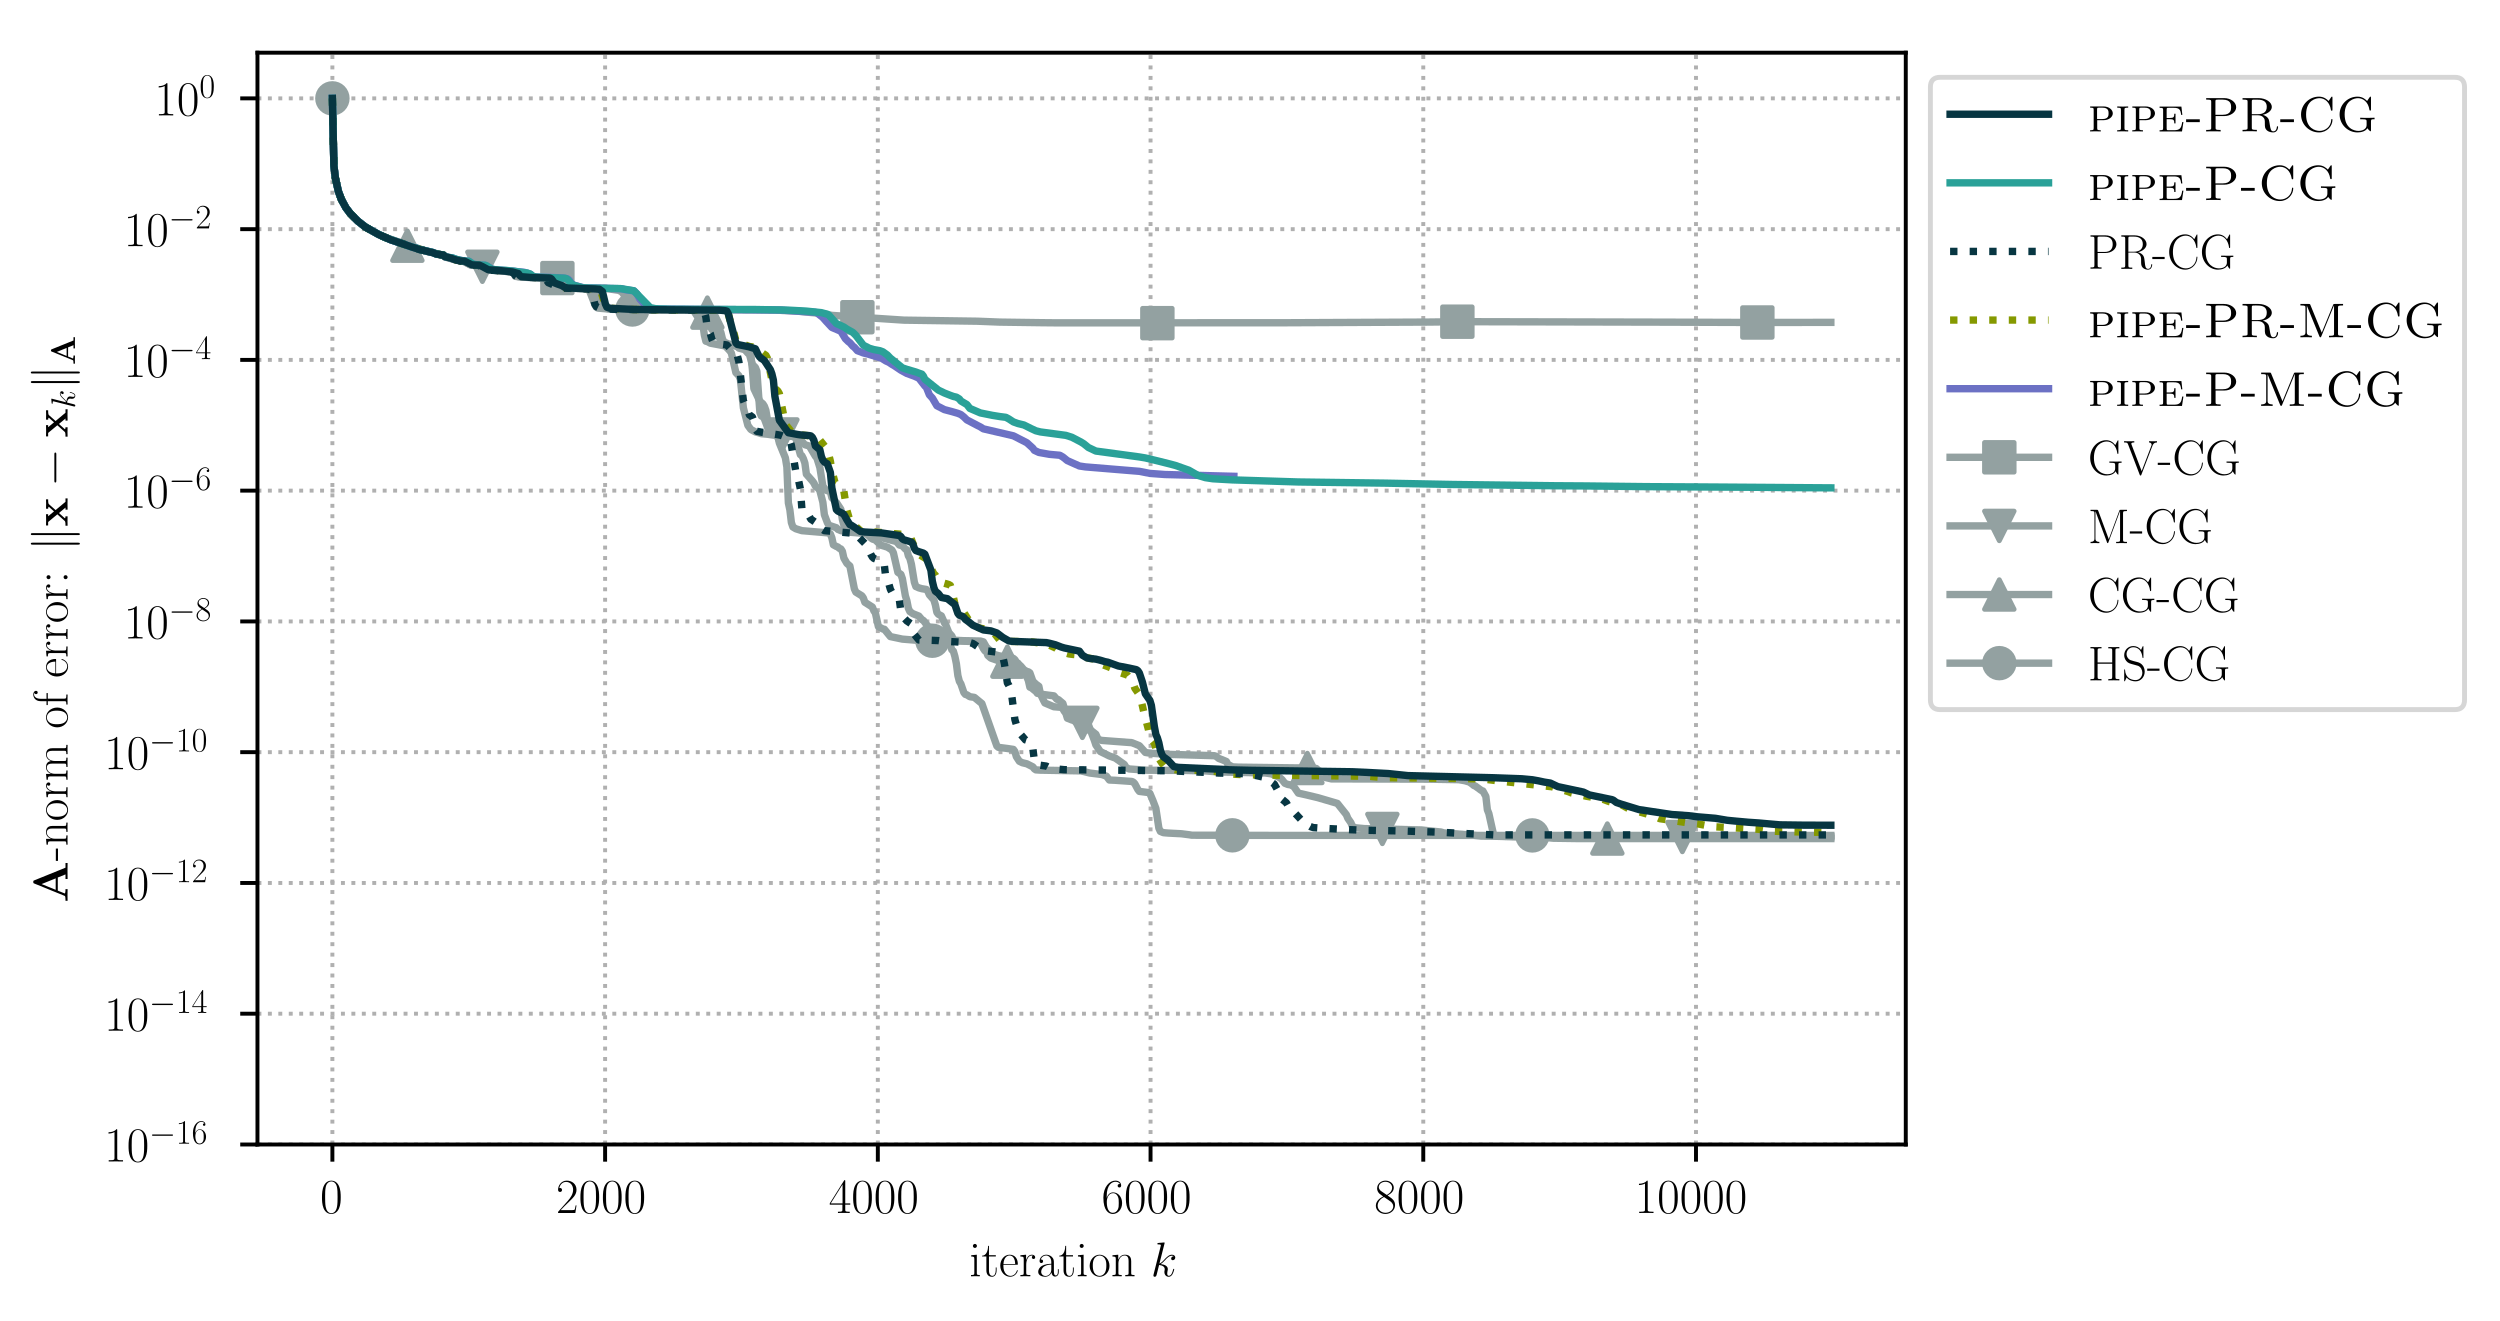 <?xml version="1.0" encoding="utf-8" standalone="no"?>
<!DOCTYPE svg PUBLIC "-//W3C//DTD SVG 1.1//EN"
  "http://www.w3.org/Graphics/SVG/1.1/DTD/svg11.dtd">
<!-- Created with matplotlib (https://matplotlib.org/) -->
<svg height="268.371pt" version="1.1" viewBox="0 0 507.791 268.371" width="507.791pt" xmlns="http://www.w3.org/2000/svg" xmlns:xlink="http://www.w3.org/1999/xlink">
 <defs>
  <style type="text/css">
*{stroke-linecap:butt;stroke-linejoin:round;}
  </style>
 </defs>
 <g id="figure_1">
  <g id="patch_1">
   <path d="M -0 268.371 
L 507.791 268.371 
L 507.791 0 
L -0 0 
z
" style="fill:#ffffff;"/>
  </g>
  <g id="axes_1">
   <g id="patch_2">
    <path d="M 52.294 232.46 
L 387.094 232.46 
L 387.094 10.7 
L 52.294 10.7 
z
" style="fill:#ffffff;"/>
   </g>
   <g id="matplotlib.axis_1">
    <g id="xtick_1">
     <g id="line2d_1">
      <path clip-path="url(#pc344c461ac)" d="M 67.513 232.46 
L 67.513 10.7 
" style="fill:none;stroke:#b0b0b0;stroke-dasharray:0.8,1.32;stroke-dashoffset:0;stroke-width:0.8;"/>
     </g>
     <g id="line2d_2">
      <defs>
       <path d="M 0 0 
L 0 3.5 
" id="m6ff7bd2518" style="stroke:#000000;stroke-width:0.8;"/>
      </defs>
      <g>
       <use style="stroke:#000000;stroke-width:0.8;" x="67.513" xlink:href="#m6ff7bd2518" y="232.46"/>
      </g>
     </g>
     <g id="text_1">
      <!-- $0$ -->
      <defs>
       <path d="M 42 31.844 
C 42 37.969 41.906 48.422 37.703 56.453 
C 34 63.484 28.094 66 22.906 66 
C 18.094 66 12 63.781 8.203 56.562 
C 4.203 49.016 3.797 39.672 3.797 31.844 
C 3.797 26.109 3.906 17.375 7 9.734 
C 11.297 -0.609 19 -2 22.906 -2 
C 27.5 -2 34.5 -0.109 38.594 9.438 
C 41.594 16.375 42 24.5 42 31.844 
z
M 22.906 -0.406 
C 16.5 -0.406 12.703 5.125 11.297 12.75 
C 10.203 18.688 10.203 27.328 10.203 32.953 
C 10.203 40.688 10.203 47.109 11.5 53.234 
C 13.406 61.781 19 64.391 22.906 64.391 
C 27 64.391 32.297 61.672 34.203 53.438 
C 35.5 47.719 35.594 40.984 35.594 32.953 
C 35.594 26.422 35.594 18.375 34.406 12.453 
C 32.297 1.5 26.406 -0.406 22.906 -0.406 
z
" id="CMR17-48"/>
      </defs>
      <g transform="translate(65.022 246.378)scale(0.1 -0.1)">
       <use transform="scale(0.996)" xlink:href="#CMR17-48"/>
      </g>
     </g>
    </g>
    <g id="xtick_2">
     <g id="line2d_3">
      <path clip-path="url(#pc344c461ac)" d="M 122.907 232.46 
L 122.907 10.7 
" style="fill:none;stroke:#b0b0b0;stroke-dasharray:0.8,1.32;stroke-dashoffset:0;stroke-width:0.8;"/>
     </g>
     <g id="line2d_4">
      <g>
       <use style="stroke:#000000;stroke-width:0.8;" x="122.907" xlink:href="#m6ff7bd2518" y="232.46"/>
      </g>
     </g>
     <g id="text_2">
      <!-- $2000$ -->
      <defs>
       <path d="M 41.703 15.469 
L 39.906 15.469 
C 38.906 8.391 38.094 7.188 37.703 6.594 
C 37.203 5.797 30 5.797 28.594 5.797 
L 9.406 5.797 
C 13 9.688 20 16.766 28.5 24.938 
C 34.594 30.719 41.703 37.5 41.703 47.391 
C 41.703 59.188 32.297 66 21.797 66 
C 10.797 66 4.094 56.297 4.094 47.297 
C 4.094 43.391 7 42.891 8.203 42.891 
C 9.203 42.891 12.203 43.484 12.203 46.984 
C 12.203 50.094 9.594 51 8.203 51 
C 7.594 51 7 50.891 6.594 50.688 
C 8.5 59.188 14.297 63.391 20.406 63.391 
C 29.094 63.391 34.797 56.5 34.797 47.391 
C 34.797 38.703 29.703 31.219 24 24.734 
L 4.094 2.297 
L 4.094 0 
L 39.297 0 
z
" id="CMR17-50"/>
      </defs>
      <g transform="translate(112.944 246.378)scale(0.1 -0.1)">
       <use transform="scale(0.996)" xlink:href="#CMR17-50"/>
       <use transform="translate(45.69 0)scale(0.996)" xlink:href="#CMR17-48"/>
       <use transform="translate(91.381 0)scale(0.996)" xlink:href="#CMR17-48"/>
       <use transform="translate(137.071 0)scale(0.996)" xlink:href="#CMR17-48"/>
      </g>
     </g>
    </g>
    <g id="xtick_3">
     <g id="line2d_5">
      <path clip-path="url(#pc344c461ac)" d="M 178.301 232.46 
L 178.301 10.7 
" style="fill:none;stroke:#b0b0b0;stroke-dasharray:0.8,1.32;stroke-dashoffset:0;stroke-width:0.8;"/>
     </g>
     <g id="line2d_6">
      <g>
       <use style="stroke:#000000;stroke-width:0.8;" x="178.301" xlink:href="#m6ff7bd2518" y="232.46"/>
      </g>
     </g>
     <g id="text_3">
      <!-- $4000$ -->
      <defs>
       <path d="M 33.594 64.797 
C 33.594 66.891 33.5 67 31.703 67 
L 2 19.594 
L 2 17 
L 27.797 17 
L 27.797 7.188 
C 27.797 3.594 27.594 2.594 20.594 2.594 
L 18.703 2.594 
L 18.703 0 
C 21.906 0.188 27.297 0.188 30.703 0.188 
C 34.094 0.188 39.5 0.188 42.703 0 
L 42.703 2.594 
L 40.797 2.594 
C 33.797 2.594 33.594 3.594 33.594 7.188 
L 33.594 17 
L 43.797 17 
L 43.797 19.594 
L 33.594 19.594 
z
M 28.094 58.172 
L 28.094 19.594 
L 4 19.594 
z
" id="CMR17-52"/>
      </defs>
      <g transform="translate(168.338 246.378)scale(0.1 -0.1)">
       <use transform="scale(0.996)" xlink:href="#CMR17-52"/>
       <use transform="translate(45.69 0)scale(0.996)" xlink:href="#CMR17-48"/>
       <use transform="translate(91.381 0)scale(0.996)" xlink:href="#CMR17-48"/>
       <use transform="translate(137.071 0)scale(0.996)" xlink:href="#CMR17-48"/>
      </g>
     </g>
    </g>
    <g id="xtick_4">
     <g id="line2d_7">
      <path clip-path="url(#pc344c461ac)" d="M 233.695 232.46 
L 233.695 10.7 
" style="fill:none;stroke:#b0b0b0;stroke-dasharray:0.8,1.32;stroke-dashoffset:0;stroke-width:0.8;"/>
     </g>
     <g id="line2d_8">
      <g>
       <use style="stroke:#000000;stroke-width:0.8;" x="233.695" xlink:href="#m6ff7bd2518" y="232.46"/>
      </g>
     </g>
     <g id="text_4">
      <!-- $6000$ -->
      <defs>
       <path d="M 10.594 34.344 
C 10.594 58 21.797 63.688 28.297 63.688 
C 30.406 63.688 35.5 63.266 37.5 59.094 
C 35.906 59.094 32.906 59.094 32.906 55.594 
C 32.906 52.891 35.094 52 36.5 52 
C 37.406 52 40.094 52.391 40.094 55.797 
C 40.094 62.297 35.094 66 28.203 66 
C 16.297 66 3.797 53.297 3.797 31.422 
C 3.797 4.016 15.094 -2 23.094 -2 
C 32.797 -2 42 6.734 42 20.234 
C 42 32.828 33.906 42 23.703 42 
C 17.594 42 13.094 37.969 10.594 30.922 
z
M 23.094 0.391 
C 10.797 0.391 10.797 18.938 10.797 22.656 
C 10.797 29.906 14.203 40.391 23.5 40.391 
C 25.203 40.391 30.094 40.391 33.406 33.438 
C 35.203 29.516 35.203 25.375 35.203 20.344 
C 35.203 14.906 35.203 10.875 33.094 6.844 
C 30.906 2.703 27.703 0.391 23.094 0.391 
z
" id="CMR17-54"/>
      </defs>
      <g transform="translate(223.733 246.378)scale(0.1 -0.1)">
       <use transform="scale(0.996)" xlink:href="#CMR17-54"/>
       <use transform="translate(45.69 0)scale(0.996)" xlink:href="#CMR17-48"/>
       <use transform="translate(91.381 0)scale(0.996)" xlink:href="#CMR17-48"/>
       <use transform="translate(137.071 0)scale(0.996)" xlink:href="#CMR17-48"/>
      </g>
     </g>
    </g>
    <g id="xtick_5">
     <g id="line2d_9">
      <path clip-path="url(#pc344c461ac)" d="M 289.09 232.46 
L 289.09 10.7 
" style="fill:none;stroke:#b0b0b0;stroke-dasharray:0.8,1.32;stroke-dashoffset:0;stroke-width:0.8;"/>
     </g>
     <g id="line2d_10">
      <g>
       <use style="stroke:#000000;stroke-width:0.8;" x="289.09" xlink:href="#m6ff7bd2518" y="232.46"/>
      </g>
     </g>
     <g id="text_5">
      <!-- $8000$ -->
      <defs>
       <path d="M 27.203 35.766 
C 33.5 38.969 39.906 43.797 39.906 51.531 
C 39.906 60.688 31.094 66 23 66 
C 13.906 66 5.906 59.375 5.906 50.234 
C 5.906 47.719 6.5 43.391 10.406 39.578 
C 11.406 38.578 15.594 35.562 18.297 33.656 
C 13.797 31.344 3.297 25.812 3.297 14.766 
C 3.297 4.406 13.094 -2 22.797 -2 
C 33.5 -2 42.5 5.719 42.5 15.969 
C 42.5 25.109 36.406 29.328 32.406 32.047 
z
M 14.094 44.609 
C 13.297 45.109 9.297 48.219 9.297 52.938 
C 9.297 59.078 15.594 63.688 22.797 63.688 
C 30.703 63.688 36.5 58.062 36.5 51.531 
C 36.5 42.188 26.094 36.859 25.594 36.859 
C 25.5 36.859 25.406 36.859 24.594 37.469 
z
M 32.5 24 
C 34 22.906 38.797 19.578 38.797 13.453 
C 38.797 6.016 31.406 0.391 23 0.391 
C 13.906 0.391 7 6.922 7 14.859 
C 7 22.797 13.094 29.438 20 32.547 
z
" id="CMR17-56"/>
      </defs>
      <g transform="translate(279.127 246.378)scale(0.1 -0.1)">
       <use transform="scale(0.996)" xlink:href="#CMR17-56"/>
       <use transform="translate(45.69 0)scale(0.996)" xlink:href="#CMR17-48"/>
       <use transform="translate(91.381 0)scale(0.996)" xlink:href="#CMR17-48"/>
       <use transform="translate(137.071 0)scale(0.996)" xlink:href="#CMR17-48"/>
      </g>
     </g>
    </g>
    <g id="xtick_6">
     <g id="line2d_11">
      <path clip-path="url(#pc344c461ac)" d="M 344.484 232.46 
L 344.484 10.7 
" style="fill:none;stroke:#b0b0b0;stroke-dasharray:0.8,1.32;stroke-dashoffset:0;stroke-width:0.8;"/>
     </g>
     <g id="line2d_12">
      <g>
       <use style="stroke:#000000;stroke-width:0.8;" x="344.484" xlink:href="#m6ff7bd2518" y="232.46"/>
      </g>
     </g>
     <g id="text_6">
      <!-- $10000$ -->
      <defs>
       <path d="M 26.594 63.797 
C 26.594 65.891 26.5 66 25.094 66 
C 21.203 61.359 15.297 59.891 9.703 59.688 
C 9.406 59.688 8.906 59.688 8.797 59.5 
C 8.703 59.297 8.703 59.094 8.703 57 
C 11.797 57 17 57.594 21 59.984 
L 21 7.297 
C 21 3.797 20.797 2.594 12.203 2.594 
L 9.203 2.594 
L 9.203 0 
C 14 0.094 19 0.188 23.797 0.188 
C 28.594 0.188 33.594 0.094 38.406 0 
L 38.406 2.594 
L 35.406 2.594 
C 26.797 2.594 26.594 3.688 26.594 7.297 
z
" id="CMR17-49"/>
      </defs>
      <g transform="translate(332.03 246.378)scale(0.1 -0.1)">
       <use transform="scale(0.996)" xlink:href="#CMR17-49"/>
       <use transform="translate(45.69 0)scale(0.996)" xlink:href="#CMR17-48"/>
       <use transform="translate(91.381 0)scale(0.996)" xlink:href="#CMR17-48"/>
       <use transform="translate(137.071 0)scale(0.996)" xlink:href="#CMR17-48"/>
       <use transform="translate(182.762 0)scale(0.996)" xlink:href="#CMR17-48"/>
      </g>
     </g>
    </g>
    <g id="text_7">
     <!-- iteration $k$ -->
     <defs>
      <path d="M 15.5 61.891 
C 15.5 64.094 13.703 66 11.406 66 
C 9.203 66 7.297 64.188 7.297 61.891 
C 7.297 59.688 9.094 57.797 11.406 57.797 
C 13.594 57.797 15.5 59.594 15.5 61.891 
z
M 3.797 42.891 
L 3.797 40.297 
C 9.406 40.297 10.203 39.688 10.203 34.859 
L 10.203 6.922 
C 10.203 3.094 9.797 2.594 3.406 2.594 
L 3.406 0 
C 5.797 0.188 10.094 0.188 12.594 0.188 
C 15 0.188 19.094 0.188 21.406 0 
L 21.406 2.594 
C 15.5 2.594 15.297 3.203 15.297 6.812 
L 15.297 44 
z
" id="CMR17-105"/>
      <path d="M 15.094 40.391 
L 29.094 40.391 
L 29.094 43 
L 15.094 43 
L 15.094 62 
L 13.297 62 
C 13.094 51.438 9.594 42.188 1.094 41.984 
L 1.094 40.391 
L 9.797 40.391 
L 9.797 12.156 
C 9.797 10.234 9.797 -1 21.406 -1 
C 27.297 -1 30.703 4.812 30.703 12.25 
L 30.703 17.984 
L 28.906 17.984 
L 28.906 12.344 
C 28.906 5.422 26.203 0.797 22 0.797 
C 19.094 0.797 15.094 2.797 15.094 11.953 
z
" id="CMR17-116"/>
      <path d="M 38.094 23.484 
C 38.5 23.891 38.5 24.094 38.5 25.094 
C 38.5 35.172 33.094 44 21.703 44 
C 11.094 44 2.703 33.984 2.703 21.781 
C 2.703 8.656 12.203 -1 22.797 -1 
C 34 -1 38.406 9.672 38.406 11.797 
C 38.406 12.5 37.797 12.5 37.594 12.5 
C 36.906 12.5 36.797 12.297 36.406 11.078 
C 34.203 4.219 28.703 0.797 23.5 0.797 
C 19.203 0.797 14.906 3.219 12.203 7.656 
C 9.094 12.797 9.094 18.75 9.094 23.484 
z
M 9.203 25 
C 9.906 39.234 17.594 42.391 21.594 42.391 
C 28.406 42.391 33 36.062 33.094 25 
z
" id="CMR17-101"/>
      <path d="M 15 23.703 
C 15 33.344 19.094 42.391 26.594 42.391 
C 27.297 42.391 28 42.297 28.703 41.984 
C 28.703 41.984 26.5 41.281 26.5 38.672 
C 26.5 36.266 28.406 35.266 29.906 35.266 
C 31.094 35.266 33.297 35.969 33.297 38.781 
C 33.297 41.984 30.094 44 26.703 44 
C 19.094 44 15.797 36.562 14.797 33.047 
L 14.703 33.047 
L 14.703 44 
L 3.094 42.891 
L 3.094 40.281 
C 9 40.281 9.906 39.688 9.906 34.859 
L 9.906 6.922 
C 9.906 3.094 9.5 2.594 3.094 2.594 
L 3.094 0 
C 5.5 0.188 10.094 0.188 12.703 0.188 
C 15.594 0.188 20.703 0.188 23.406 0 
L 23.406 2.594 
C 16.203 2.594 15 2.594 15 7.109 
z
" id="CMR17-114"/>
      <path d="M 36 25.875 
C 36 32 36 35.547 31.797 39.594 
C 28.094 42.984 23.797 44 20.406 44 
C 12.5 44 6.797 37.625 6.797 30.891 
C 6.797 27.188 9.797 27 10.406 27 
C 11.703 27 14 27.797 14 30.594 
C 14 33.094 12.094 34.188 10.406 34.188 
C 10 34.188 9.5 34.094 9.203 34 
C 11.297 40.531 16.703 42.391 20.203 42.391 
C 25.203 42.391 30.703 37.828 30.703 29.297 
L 30.703 25.5 
C 24.797 25.297 17.703 24.5 12.094 21.453 
C 5.797 17.922 4 12.844 4 9 
C 4 1.203 13 -1 18.297 -1 
C 23.797 -1 28.906 2.109 31.094 7.891 
C 31.297 3.422 34.094 -0.609 38.5 -0.609 
C 40.594 -0.609 45.906 0.797 45.906 8.797 
L 45.906 14.469 
L 44.094 14.469 
L 44.094 8.703 
C 44.094 2.516 41.406 1.703 40.094 1.703 
C 36 1.703 36 6.969 36 11.438 
z
M 30.703 13.859 
C 30.703 5.047 24.5 0.594 19 0.594 
C 14 0.594 10.094 4.344 10.094 9 
C 10.094 12.047 11.406 17.406 17.203 20.656 
C 22 23.391 27.5 23.797 30.703 24 
z
" id="CMR17-97"/>
      <path d="M 43.094 21.188 
C 43.094 34 33.797 44 22.906 44 
C 12 44 2.703 34 2.703 21.188 
C 2.703 8.594 12 -1 22.906 -1 
C 33.797 -1 43.094 8.594 43.094 21.188 
z
M 22.906 0.797 
C 18.203 0.797 14.203 3.594 11.906 7.5 
C 9.406 12 9.094 17.594 9.094 22 
C 9.094 26.188 9.297 31.391 11.906 35.891 
C 13.906 39.188 17.797 42.391 22.906 42.391 
C 27.406 42.391 31.203 39.891 33.594 36.391 
C 36.703 31.688 36.703 25.094 36.703 22 
C 36.703 18.094 36.5 12.094 33.797 7.297 
C 31 2.688 26.703 0.797 22.906 0.797 
z
" id="CMR17-111"/>
      <path d="M 41.5 30.531 
C 41.5 35.656 40.5 44 28.703 44 
C 20.797 44 16.703 37.875 15.203 33.844 
L 15.094 33.844 
L 15.094 44 
L 3.297 42.891 
L 3.297 40.281 
C 9.203 40.281 10.094 39.688 10.094 34.859 
L 10.094 6.922 
C 10.094 3.094 9.703 2.594 3.297 2.594 
L 3.297 0 
C 5.703 0.188 10.094 0.188 12.703 0.188 
C 15.297 0.188 19.797 0.188 22.203 0 
L 22.203 2.594 
C 15.797 2.594 15.406 3 15.406 6.922 
L 15.406 26.219 
C 15.406 35.453 21 42.391 28 42.391 
C 35.406 42.391 36.203 35.766 36.203 30.938 
L 36.203 6.922 
C 36.203 3.094 35.797 2.594 29.406 2.594 
L 29.406 0 
C 31.797 0.188 36.203 0.188 38.797 0.188 
C 41.406 0.188 45.906 0.188 48.297 0 
L 48.297 2.594 
C 41.906 2.594 41.5 3 41.5 6.922 
z
" id="CMR17-110"/>
      <path d="M 28.094 66.484 
C 28.203 66.891 28.406 67.484 28.406 67.984 
C 28.406 69 27.406 69 27.203 69 
C 27.094 69 23.5 68.688 21.703 68.484 
C 20 68.391 18.5 68.188 16.703 68.094 
C 14.297 67.891 13.594 67.797 13.594 65.984 
C 13.594 64.984 14.594 64.984 15.594 64.984 
C 20.703 64.984 20.703 64.109 20.703 63.125 
C 20.703 62.719 20.703 62.531 20.203 60.75 
L 5.906 3.906 
C 5.5 2.391 5.5 2.203 5.5 1.594 
C 5.5 -0.609 7.203 -1 8.203 -1 
C 11 -1 11.594 1.188 12.406 4.297 
L 17.094 23.062 
C 24.297 22.266 28.594 19.25 28.594 14.438 
C 28.594 13.828 28.594 13.438 28.297 11.922 
C 27.906 10.422 27.906 9.219 27.906 8.719 
C 27.906 2.891 31.703 -1 36.797 -1 
C 41.406 -1 43.797 3.203 44.594 4.609 
C 46.703 8.312 48 13.938 48 14.328 
C 48 14.828 47.594 15.234 47 15.234 
C 46.094 15.234 46 14.828 45.594 13.234 
C 44.203 8.016 42.094 1 37 1 
C 35 1 33.703 2 33.703 5.812 
C 33.703 7.719 34.094 9.922 34.5 11.422 
C 34.906 13.234 34.906 13.328 34.906 14.531 
C 34.906 20.453 29.594 23.766 20.406 24.969 
C 24 27.172 27.594 31.078 29 32.594 
C 34.703 38.984 38.594 41.984 43.203 41.984 
C 45.5 41.984 46.094 41.484 46.797 41 
C 43.094 40.594 41.703 37.984 41.703 35.984 
C 41.703 33.594 43.594 32.797 45 32.797 
C 47.703 32.797 50.094 35.094 50.094 38.297 
C 50.094 41.156 47.797 44 43.297 44 
C 37.797 44 33.297 40.297 26.203 32.297 
C 25.203 31.078 21.5 27.281 17.797 25.875 
z
" id="CMMI12-107"/>
     </defs>
     <g transform="translate(196.885 259.234)scale(0.1 -0.1)">
      <use transform="scale(0.996)" xlink:href="#CMR17-105"/>
      <use transform="translate(24.871 0)scale(0.996)" xlink:href="#CMR17-116"/>
      <use transform="translate(60.152 0)scale(0.996)" xlink:href="#CMR17-101"/>
      <use transform="translate(100.637 0)scale(0.996)" xlink:href="#CMR17-114"/>
      <use transform="translate(135.918 0)scale(0.996)" xlink:href="#CMR17-97"/>
      <use transform="translate(181.609 0)scale(0.996)" xlink:href="#CMR17-116"/>
      <use transform="translate(216.889 0)scale(0.996)" xlink:href="#CMR17-105"/>
      <use transform="translate(241.761 0)scale(0.996)" xlink:href="#CMR17-111"/>
      <use transform="translate(287.451 0)scale(0.996)" xlink:href="#CMR17-110"/>
      <use transform="translate(368.422 0)scale(0.996)" xlink:href="#CMMI12-107"/>
     </g>
    </g>
   </g>
   <g id="matplotlib.axis_2">
    <g id="ytick_1">
     <g id="line2d_13">
      <path clip-path="url(#pc344c461ac)" d="M 52.294 232.46 
L 387.094 232.46 
" style="fill:none;stroke:#b0b0b0;stroke-dasharray:0.8,1.32;stroke-dashoffset:0;stroke-width:0.8;"/>
     </g>
     <g id="line2d_14">
      <defs>
       <path d="M 0 0 
L -3.5 0 
" id="m9c176c4a51" style="stroke:#000000;stroke-width:0.8;"/>
      </defs>
      <g>
       <use style="stroke:#000000;stroke-width:0.8;" x="52.294" xlink:href="#m9c176c4a51" y="232.46"/>
      </g>
     </g>
     <g id="text_8">
      <!-- $10^{-16}$ -->
      <defs>
       <path d="M 65.906 23 
C 67.594 23 69.406 23 69.406 25 
C 69.406 27 67.594 27 65.906 27 
L 11.797 27 
C 10.094 27 8.297 27 8.297 25 
C 8.297 23 10.094 23 11.797 23 
z
" id="CMSY10-0"/>
      </defs>
      <g transform="translate(21.163 235.919)scale(0.1 -0.1)">
       <use transform="scale(0.996)" xlink:href="#CMR17-49"/>
       <use transform="translate(45.69 0)scale(0.996)" xlink:href="#CMR17-48"/>
       <use transform="translate(91.381 36.154)scale(0.697)" xlink:href="#CMSY10-0"/>
       <use transform="translate(145.622 36.154)scale(0.697)" xlink:href="#CMR17-49"/>
       <use transform="translate(177.605 36.154)scale(0.697)" xlink:href="#CMR17-54"/>
      </g>
     </g>
    </g>
    <g id="ytick_2">
     <g id="line2d_15">
      <path clip-path="url(#pc344c461ac)" d="M 52.294 205.9 
L 387.094 205.9 
" style="fill:none;stroke:#b0b0b0;stroke-dasharray:0.8,1.32;stroke-dashoffset:0;stroke-width:0.8;"/>
     </g>
     <g id="line2d_16">
      <g>
       <use style="stroke:#000000;stroke-width:0.8;" x="52.294" xlink:href="#m9c176c4a51" y="205.9"/>
      </g>
     </g>
     <g id="text_9">
      <!-- $10^{-14}$ -->
      <g transform="translate(21.163 209.36)scale(0.1 -0.1)">
       <use transform="scale(0.996)" xlink:href="#CMR17-49"/>
       <use transform="translate(45.69 0)scale(0.996)" xlink:href="#CMR17-48"/>
       <use transform="translate(91.381 36.154)scale(0.697)" xlink:href="#CMSY10-0"/>
       <use transform="translate(145.622 36.154)scale(0.697)" xlink:href="#CMR17-49"/>
       <use transform="translate(177.605 36.154)scale(0.697)" xlink:href="#CMR17-52"/>
      </g>
     </g>
    </g>
    <g id="ytick_3">
     <g id="line2d_17">
      <path clip-path="url(#pc344c461ac)" d="M 52.294 179.341 
L 387.094 179.341 
" style="fill:none;stroke:#b0b0b0;stroke-dasharray:0.8,1.32;stroke-dashoffset:0;stroke-width:0.8;"/>
     </g>
     <g id="line2d_18">
      <g>
       <use style="stroke:#000000;stroke-width:0.8;" x="52.294" xlink:href="#m9c176c4a51" y="179.341"/>
      </g>
     </g>
     <g id="text_10">
      <!-- $10^{-12}$ -->
      <g transform="translate(21.163 182.8)scale(0.1 -0.1)">
       <use transform="scale(0.996)" xlink:href="#CMR17-49"/>
       <use transform="translate(45.69 0)scale(0.996)" xlink:href="#CMR17-48"/>
       <use transform="translate(91.381 36.154)scale(0.697)" xlink:href="#CMSY10-0"/>
       <use transform="translate(145.622 36.154)scale(0.697)" xlink:href="#CMR17-49"/>
       <use transform="translate(177.605 36.154)scale(0.697)" xlink:href="#CMR17-50"/>
      </g>
     </g>
    </g>
    <g id="ytick_4">
     <g id="line2d_19">
      <path clip-path="url(#pc344c461ac)" d="M 52.294 152.781 
L 387.094 152.781 
" style="fill:none;stroke:#b0b0b0;stroke-dasharray:0.8,1.32;stroke-dashoffset:0;stroke-width:0.8;"/>
     </g>
     <g id="line2d_20">
      <g>
       <use style="stroke:#000000;stroke-width:0.8;" x="52.294" xlink:href="#m9c176c4a51" y="152.781"/>
      </g>
     </g>
     <g id="text_11">
      <!-- $10^{-10}$ -->
      <g transform="translate(21.163 156.24)scale(0.1 -0.1)">
       <use transform="scale(0.996)" xlink:href="#CMR17-49"/>
       <use transform="translate(45.69 0)scale(0.996)" xlink:href="#CMR17-48"/>
       <use transform="translate(91.381 36.154)scale(0.697)" xlink:href="#CMSY10-0"/>
       <use transform="translate(145.622 36.154)scale(0.697)" xlink:href="#CMR17-49"/>
       <use transform="translate(177.605 36.154)scale(0.697)" xlink:href="#CMR17-48"/>
      </g>
     </g>
    </g>
    <g id="ytick_5">
     <g id="line2d_21">
      <path clip-path="url(#pc344c461ac)" d="M 52.294 126.221 
L 387.094 126.221 
" style="fill:none;stroke:#b0b0b0;stroke-dasharray:0.8,1.32;stroke-dashoffset:0;stroke-width:0.8;"/>
     </g>
     <g id="line2d_22">
      <g>
       <use style="stroke:#000000;stroke-width:0.8;" x="52.294" xlink:href="#m9c176c4a51" y="126.221"/>
      </g>
     </g>
     <g id="text_12">
      <!-- $10^{-8}$ -->
      <g transform="translate(25.134 129.68)scale(0.1 -0.1)">
       <use transform="scale(0.996)" xlink:href="#CMR17-49"/>
       <use transform="translate(45.69 0)scale(0.996)" xlink:href="#CMR17-48"/>
       <use transform="translate(91.381 36.154)scale(0.697)" xlink:href="#CMSY10-0"/>
       <use transform="translate(145.622 36.154)scale(0.697)" xlink:href="#CMR17-56"/>
      </g>
     </g>
    </g>
    <g id="ytick_6">
     <g id="line2d_23">
      <path clip-path="url(#pc344c461ac)" d="M 52.294 99.661 
L 387.094 99.661 
" style="fill:none;stroke:#b0b0b0;stroke-dasharray:0.8,1.32;stroke-dashoffset:0;stroke-width:0.8;"/>
     </g>
     <g id="line2d_24">
      <g>
       <use style="stroke:#000000;stroke-width:0.8;" x="52.294" xlink:href="#m9c176c4a51" y="99.661"/>
      </g>
     </g>
     <g id="text_13">
      <!-- $10^{-6}$ -->
      <g transform="translate(25.134 103.121)scale(0.1 -0.1)">
       <use transform="scale(0.996)" xlink:href="#CMR17-49"/>
       <use transform="translate(45.69 0)scale(0.996)" xlink:href="#CMR17-48"/>
       <use transform="translate(91.381 36.154)scale(0.697)" xlink:href="#CMSY10-0"/>
       <use transform="translate(145.622 36.154)scale(0.697)" xlink:href="#CMR17-54"/>
      </g>
     </g>
    </g>
    <g id="ytick_7">
     <g id="line2d_25">
      <path clip-path="url(#pc344c461ac)" d="M 52.294 73.102 
L 387.094 73.102 
" style="fill:none;stroke:#b0b0b0;stroke-dasharray:0.8,1.32;stroke-dashoffset:0;stroke-width:0.8;"/>
     </g>
     <g id="line2d_26">
      <g>
       <use style="stroke:#000000;stroke-width:0.8;" x="52.294" xlink:href="#m9c176c4a51" y="73.102"/>
      </g>
     </g>
     <g id="text_14">
      <!-- $10^{-4}$ -->
      <g transform="translate(25.134 76.561)scale(0.1 -0.1)">
       <use transform="scale(0.996)" xlink:href="#CMR17-49"/>
       <use transform="translate(45.69 0)scale(0.996)" xlink:href="#CMR17-48"/>
       <use transform="translate(91.381 36.154)scale(0.697)" xlink:href="#CMSY10-0"/>
       <use transform="translate(145.622 36.154)scale(0.697)" xlink:href="#CMR17-52"/>
      </g>
     </g>
    </g>
    <g id="ytick_8">
     <g id="line2d_27">
      <path clip-path="url(#pc344c461ac)" d="M 52.294 46.542 
L 387.094 46.542 
" style="fill:none;stroke:#b0b0b0;stroke-dasharray:0.8,1.32;stroke-dashoffset:0;stroke-width:0.8;"/>
     </g>
     <g id="line2d_28">
      <g>
       <use style="stroke:#000000;stroke-width:0.8;" x="52.294" xlink:href="#m9c176c4a51" y="46.542"/>
      </g>
     </g>
     <g id="text_15">
      <!-- $10^{-2}$ -->
      <g transform="translate(25.134 50.001)scale(0.1 -0.1)">
       <use transform="scale(0.996)" xlink:href="#CMR17-49"/>
       <use transform="translate(45.69 0)scale(0.996)" xlink:href="#CMR17-48"/>
       <use transform="translate(91.381 36.154)scale(0.697)" xlink:href="#CMSY10-0"/>
       <use transform="translate(145.622 36.154)scale(0.697)" xlink:href="#CMR17-50"/>
      </g>
     </g>
    </g>
    <g id="ytick_9">
     <g id="line2d_29">
      <path clip-path="url(#pc344c461ac)" d="M 52.294 19.982 
L 387.094 19.982 
" style="fill:none;stroke:#b0b0b0;stroke-dasharray:0.8,1.32;stroke-dashoffset:0;stroke-width:0.8;"/>
     </g>
     <g id="line2d_30">
      <g>
       <use style="stroke:#000000;stroke-width:0.8;" x="52.294" xlink:href="#m9c176c4a51" y="19.982"/>
      </g>
     </g>
     <g id="text_16">
      <!-- $10^{0}$ -->
      <g transform="translate(31.361 23.441)scale(0.1 -0.1)">
       <use transform="scale(0.996)" xlink:href="#CMR17-49"/>
       <use transform="translate(45.69 0)scale(0.996)" xlink:href="#CMR17-48"/>
       <use transform="translate(91.381 36.154)scale(0.697)" xlink:href="#CMR17-48"/>
      </g>
     </g>
    </g>
    <g id="text_17">
     <!-- $\mathbf{A}$-norm of error: $\| \mathbf{x}-\mathbf{x}_k \|_\mathbf{A}$ -->
     <defs>
      <path d="M 45.797 67.703 
C 45.094 69.5 44.906 70 42.5 70 
C 40 70 39.797 69.5 39.094 67.703 
L 14.297 6.703 
C 13.594 5.094 13.594 4.891 10.797 4.594 
C 8.297 4.297 7.906 4.297 5.703 4.297 
L 3.906 4.297 
L 3.906 0 
C 6.5 0.188 12.5 0.188 15.406 0.188 
C 18.094 0.188 25.406 0.188 27.703 0 
L 27.703 4.297 
C 25.5 4.297 21.703 4.297 18.906 5.406 
C 19.203 6.312 19.203 6.5 19.406 6.906 
L 24.703 20 
L 51.5 20 
L 57.797 4.297 
L 48.406 4.297 
L 48.406 0 
C 51.594 0.188 61.297 0.188 65.094 0.188 
C 68.297 0.188 78.5 0.188 81 0 
L 81 4.297 
L 71.5 4.297 
z
M 38.094 53.031 
L 49.703 24.297 
L 26.406 24.297 
z
" id="CMBX12-65"/>
      <path d="M 25.5 19.594 
L 25.5 24 
L 0.406 24 
L 0.406 19.594 
z
" id="CMR17-45"/>
      <path d="M 67.594 30.531 
C 67.594 35.562 66.703 44 54.797 44 
C 48 44 43.297 39.375 41.5 33.953 
L 41.406 33.953 
C 40.203 42.188 34.297 44 28.703 44 
C 20.797 44 16.703 37.875 15.203 33.844 
L 15.094 33.844 
L 15.094 44 
L 3.297 42.891 
L 3.297 40.281 
C 9.203 40.281 10.094 39.688 10.094 34.859 
L 10.094 6.922 
C 10.094 3.094 9.703 2.594 3.297 2.594 
L 3.297 0 
C 5.703 0.188 10.094 0.188 12.703 0.188 
C 15.297 0.188 19.797 0.188 22.203 0 
L 22.203 2.594 
C 15.797 2.594 15.406 3 15.406 6.922 
L 15.406 26.219 
C 15.406 35.453 21 42.391 28 42.391 
C 35.406 42.391 36.203 35.766 36.203 30.938 
L 36.203 6.922 
C 36.203 3.094 35.797 2.594 29.406 2.594 
L 29.406 0 
C 31.797 0.188 36.203 0.188 38.797 0.188 
C 41.406 0.188 45.906 0.188 48.297 0 
L 48.297 2.594 
C 41.906 2.594 41.5 3 41.5 6.922 
L 41.5 26.219 
C 41.5 35.453 47.094 42.391 54.094 42.391 
C 61.5 42.391 62.297 35.766 62.297 30.938 
L 62.297 6.922 
C 62.297 3.094 61.906 2.594 55.5 2.594 
L 55.5 0 
C 57.906 0.188 62.297 0.188 64.906 0.188 
C 67.5 0.188 72 0.188 74.406 0 
L 74.406 2.594 
C 68 2.594 67.594 3 67.594 6.922 
z
" id="CMR17-109"/>
      <path d="M 15.297 40.391 
L 26.703 40.391 
L 26.703 43 
L 15.094 43 
L 15.094 55.297 
C 15.094 63.688 19.297 68.391 23.594 68.391 
C 24.906 68.391 26.406 68.172 27.406 67.797 
C 26.594 67.594 24.5 66.891 24.5 64.391 
C 24.5 61.797 26.5 61 27.906 61 
C 29.297 61 31.297 61.797 31.297 64.391 
C 31.297 68.016 27.703 70 23.703 70 
C 18 70 10.203 65.797 10.203 55.094 
L 10.203 43 
L 2.203 43 
L 2.203 40.391 
L 10.203 40.391 
L 10.203 6.891 
C 10.203 3.094 9.797 2.594 3.406 2.594 
L 3.406 0 
C 5.797 0.188 10.406 0.188 13 0.188 
C 15.906 0.188 21 0.188 23.703 0 
L 23.703 2.594 
C 16.5 2.594 15.297 2.594 15.297 7.094 
z
" id="CMR17-102"/>
      <path d="M 16.594 38.891 
C 16.594 41.391 14.594 43 12.5 43 
C 10.5 43 8.406 41.391 8.406 38.891 
C 8.406 36.391 10.406 34.797 12.5 34.797 
C 14.5 34.797 16.594 36.391 16.594 38.891 
z
M 16.594 4.094 
C 16.594 6.594 14.594 8.188 12.5 8.188 
C 10.5 8.188 8.406 6.594 8.406 4.094 
C 8.406 1.594 10.406 0 12.5 0 
C 14.5 0 16.594 1.594 16.594 4.094 
z
" id="CMR17-58"/>
      <path d="M 17.203 71.594 
C 17.203 73.188 17.203 75 15.203 75 
C 13.203 75 13.203 72.797 13.203 71.297 
L 13.203 -21.312 
C 13.203 -22.906 13.203 -25 15.203 -25 
C 17.203 -25 17.203 -23.203 17.203 -21.609 
z
M 36.703 71.297 
C 36.703 72.891 36.703 75 34.703 75 
C 32.703 75 32.703 73.188 32.703 71.594 
L 32.703 -21.609 
C 32.703 -23.203 32.703 -25 34.703 -25 
C 36.703 -25 36.703 -22.812 36.703 -21.312 
z
" id="CMSY10-107"/>
      <path d="M 33.703 24.469 
L 45.297 37.609 
C 46.406 38.906 47.297 39.688 55.594 39.688 
L 55.594 44 
C 50 43.797 49.797 43.797 46.406 43.797 
C 43.5 43.797 39.203 43.797 36.406 44 
L 36.406 39.688 
C 38.297 39.688 40.406 39.203 40.406 38.5 
C 40.406 38.312 39.906 37.609 39.703 37.422 
L 31 27.719 
L 21.094 39.688 
L 25.297 39.688 
L 25.297 44 
C 23 43.797 16.203 43.797 13.5 43.797 
C 10.5 43.797 5.094 43.797 2.297 44 
L 2.297 39.688 
L 9.406 39.688 
L 25 20.906 
L 12 6.375 
C 10.797 4.984 10.094 4.297 1.797 4.297 
L 1.797 0 
C 7.797 0.188 8 0.188 11.094 0.188 
C 14 0.188 18.203 0.188 21 0 
L 21 4.297 
C 19.094 4.297 17 4.781 17 5.484 
C 17 5.578 17 5.672 17.703 6.469 
L 27.703 17.641 
L 38.797 4.297 
L 34.594 4.297 
L 34.594 0 
C 37 0.188 43.703 0.188 46.5 0.188 
C 49.5 0.188 54.797 0.188 57.594 0 
L 57.594 4.297 
L 50.594 4.297 
z
" id="CMBX12-120"/>
     </defs>
     <g transform="translate(15.225 183.363)rotate(-90)scale(0.1 -0.1)">
      <use transform="translate(0 14.944)scale(0.996)" xlink:href="#CMBX12-65"/>
      <use transform="translate(84.636 14.944)scale(0.996)" xlink:href="#CMR17-45"/>
      <use transform="translate(114.712 14.944)scale(0.996)" xlink:href="#CMR17-110"/>
      <use transform="translate(165.608 14.944)scale(0.996)" xlink:href="#CMR17-111"/>
      <use transform="translate(211.298 14.944)scale(0.996)" xlink:href="#CMR17-114"/>
      <use transform="translate(246.579 14.944)scale(0.996)" xlink:href="#CMR17-109"/>
      <use transform="translate(353.575 14.944)scale(0.996)" xlink:href="#CMR17-111"/>
      <use transform="translate(399.265 14.944)scale(0.996)" xlink:href="#CMR17-102"/>
      <use transform="translate(456.814 14.944)scale(0.996)" xlink:href="#CMR17-101"/>
      <use transform="translate(497.3 14.944)scale(0.996)" xlink:href="#CMR17-114"/>
      <use transform="translate(532.581 14.944)scale(0.996)" xlink:href="#CMR17-114"/>
      <use transform="translate(567.862 14.944)scale(0.996)" xlink:href="#CMR17-111"/>
      <use transform="translate(613.552 14.944)scale(0.996)" xlink:href="#CMR17-114"/>
      <use transform="translate(648.833 14.944)scale(0.996)" xlink:href="#CMR17-58"/>
      <use transform="translate(714.19 14.944)scale(0.996)" xlink:href="#CMSY10-107"/>
      <use transform="translate(764.003 14.944)scale(0.996)" xlink:href="#CMBX12-120"/>
      <use transform="translate(845.295 14.944)scale(0.996)" xlink:href="#CMSY10-0"/>
      <use transform="translate(944.922 14.944)scale(0.996)" xlink:href="#CMBX12-120"/>
      <use transform="translate(1004.075 0)scale(0.697)" xlink:href="#CMMI12-107"/>
      <use transform="translate(1042.429 14.944)scale(0.996)" xlink:href="#CMSY10-107"/>
      <use transform="translate(1092.242 0)scale(0.697)" xlink:href="#CMBX12-65"/>
     </g>
    </g>
   </g>
   <g id="line2d_31">
    <path clip-path="url(#pc344c461ac)" d="M 67.513 19.982 
L 67.817 33.64 
L 68.122 36.151 
L 68.731 38.866 
L 69.341 40.509 
L 70.255 42.189 
L 71.169 43.394 
L 72.692 44.918 
L 74.215 46.122 
L 76.043 47.147 
L 77.871 48.084 
L 85.488 50.728 
L 86.097 50.867 
L 87.316 51.188 
L 87.925 51.337 
L 88.535 51.582 
L 90.058 51.898 
L 90.363 52.192 
L 92.191 52.711 
L 93.409 53.005 
L 94.019 53.038 
L 95.542 53.798 
L 97.065 53.887 
L 97.675 54.222 
L 97.979 54.591 
L 99.807 54.86 
L 101.026 54.97 
L 102.549 55.104 
L 103.159 55.169 
L 103.768 55.319 
L 104.073 55.357 
L 104.377 55.607 
L 104.682 56.127 
L 105.292 56.228 
L 107.729 56.357 
L 110.471 56.45 
L 110.776 56.725 
L 111.08 57.267 
L 111.69 57.571 
L 112.299 57.7 
L 113.213 58.483 
L 115.955 58.524 
L 118.088 58.632 
L 119.611 58.744 
L 120.83 61.863 
L 121.134 62.398 
L 121.439 62.583 
L 124.486 62.842 
L 128.142 62.864 
L 140.328 62.972 
L 140.633 62.994 
L 140.938 63.176 
L 141.547 64.121 
L 141.852 64.371 
L 142.156 65.188 
L 142.461 65.437 
L 142.766 65.961 
L 143.07 68.08 
L 143.375 69.308 
L 143.68 69.38 
L 144.289 69.708 
L 147.031 70.22 
L 147.336 70.301 
L 148.25 71.262 
L 148.554 71.71 
L 149.468 75.683 
L 150.078 76.309 
L 150.382 77.049 
L 150.992 82.844 
L 151.906 86.408 
L 152.515 87.238 
L 153.429 87.726 
L 154.038 87.892 
L 154.648 88.089 
L 155.866 88.202 
L 156.78 88.332 
L 157.694 88.449 
L 157.999 88.696 
L 158.304 90.01 
L 159.522 92.993 
L 159.827 94.868 
L 160.132 102.162 
L 160.436 103.557 
L 160.741 106.135 
L 161.046 107.039 
L 161.655 107.404 
L 162.874 107.786 
L 168.358 108.252 
L 168.663 108.452 
L 168.967 109.242 
L 169.272 110.659 
L 169.881 110.994 
L 170.186 111.101 
L 170.491 111.384 
L 170.795 111.499 
L 171.1 111.982 
L 171.405 113.37 
L 172.014 114.424 
L 172.623 114.966 
L 173.537 119.61 
L 173.842 120.27 
L 175.061 121.022 
L 175.365 121.471 
L 175.67 122.333 
L 177.193 123.304 
L 177.498 124.069 
L 177.803 124.505 
L 178.412 127.258 
L 179.326 127.761 
L 179.631 127.813 
L 180.24 128.561 
L 180.849 129.302 
L 183.287 129.814 
L 185.724 130.014 
L 186.943 130.11 
L 190.903 130.291 
L 191.817 130.405 
L 192.731 130.701 
L 193.036 131.133 
L 193.341 131.987 
L 193.645 132.271 
L 193.95 133.314 
L 194.255 134.803 
L 194.559 137.213 
L 194.864 138.387 
L 195.169 138.908 
L 195.778 140.675 
L 196.083 141.043 
L 196.387 141.129 
L 196.997 141.512 
L 197.911 141.653 
L 199.434 142.902 
L 202.176 150.679 
L 202.481 151.523 
L 202.785 151.793 
L 204.613 152.031 
L 205.832 152.216 
L 206.137 152.649 
L 206.441 153.695 
L 207.051 154.629 
L 207.66 154.925 
L 208.574 155.142 
L 209.793 155.761 
L 210.097 156.171 
L 210.402 156.373 
L 211.316 156.429 
L 219.542 156.579 
L 221.37 157.02 
L 223.807 157.32 
L 224.721 157.645 
L 225.331 158.435 
L 226.549 158.49 
L 229.901 158.729 
L 230.206 158.874 
L 230.51 159.211 
L 231.12 160.363 
L 231.424 160.745 
L 232.643 160.901 
L 233.252 160.979 
L 233.557 161.147 
L 234.166 162.588 
L 234.776 164.191 
L 235.385 168.214 
L 235.69 168.872 
L 236.299 169.127 
L 237.213 169.208 
L 239.955 169.348 
L 241.478 169.544 
L 242.088 169.643 
L 258.54 169.684 
L 371.876 169.685 
L 371.876 169.685 
" style="fill:none;stroke:#93a1a1;stroke-linecap:square;stroke-width:1.5;"/>
    <defs>
     <path d="M 0 3 
C 0.796 3 1.559 2.684 2.121 2.121 
C 2.684 1.559 3 0.796 3 0 
C 3 -0.796 2.684 -1.559 2.121 -2.121 
C 1.559 -2.684 0.796 -3 0 -3 
C -0.796 -3 -1.559 -2.684 -2.121 -2.121 
C -2.684 -1.559 -3 -0.796 -3 0 
C -3 0.796 -2.684 1.559 -2.121 2.121 
C -1.559 2.684 -0.796 3 0 3 
z
" id="m64a31e3275" style="stroke:#93a1a1;"/>
    </defs>
    <g clip-path="url(#pc344c461ac)">
     <use style="fill:#93a1a1;stroke:#93a1a1;" x="67.513" xlink:href="#m64a31e3275" y="19.982"/>
     <use style="fill:#93a1a1;stroke:#93a1a1;" x="128.446" xlink:href="#m64a31e3275" y="62.864"/>
     <use style="fill:#93a1a1;stroke:#93a1a1;" x="189.38" xlink:href="#m64a31e3275" y="130.144"/>
     <use style="fill:#93a1a1;stroke:#93a1a1;" x="250.314" xlink:href="#m64a31e3275" y="169.667"/>
     <use style="fill:#93a1a1;stroke:#93a1a1;" x="311.247" xlink:href="#m64a31e3275" y="169.686"/>
    </g>
   </g>
   <g id="line2d_32">
    <path clip-path="url(#pc344c461ac)" d="M 67.513 19.982 
L 67.817 33.64 
L 68.122 36.151 
L 68.731 38.866 
L 69.341 40.509 
L 70.255 42.189 
L 71.169 43.394 
L 72.692 44.918 
L 74.215 46.117 
L 76.653 47.511 
L 79.395 48.726 
L 80.613 49.121 
L 81.223 49.353 
L 82.746 49.908 
L 83.66 50.18 
L 84.879 50.604 
L 90.058 51.868 
L 90.363 52.163 
L 90.972 52.282 
L 91.581 52.447 
L 92.191 52.692 
L 93.714 53.007 
L 94.323 53.062 
L 95.542 53.788 
L 97.37 53.884 
L 98.893 54.768 
L 99.503 54.843 
L 101.331 54.976 
L 103.768 55.237 
L 104.682 55.432 
L 104.987 55.977 
L 105.292 56.183 
L 107.12 56.347 
L 110.776 56.431 
L 111.08 56.496 
L 111.385 56.729 
L 111.69 57.244 
L 112.299 57.642 
L 112.908 57.828 
L 113.822 58.431 
L 114.736 58.508 
L 119.002 58.629 
L 120.525 58.793 
L 121.134 59.167 
L 122.048 61.361 
L 122.353 62.146 
L 122.658 62.5 
L 123.572 62.657 
L 128.751 62.858 
L 143.07 63.059 
L 143.68 63.497 
L 143.984 64.184 
L 144.289 66.162 
L 144.594 66.922 
L 144.898 67.179 
L 145.508 68.063 
L 146.117 68.569 
L 146.422 69.338 
L 146.726 69.706 
L 147.64 69.99 
L 149.164 70.244 
L 149.773 70.41 
L 150.078 70.71 
L 151.296 71.029 
L 151.906 71.728 
L 152.21 71.978 
L 152.82 74.04 
L 153.429 74.64 
L 153.734 75.403 
L 154.343 83.784 
L 154.648 84.5 
L 154.952 84.649 
L 155.257 85.058 
L 156.171 87.563 
L 156.476 87.777 
L 157.694 88.047 
L 158.304 88.229 
L 159.218 88.489 
L 160.132 88.59 
L 161.046 88.665 
L 162.569 89.274 
L 163.483 90.33 
L 164.397 90.6 
L 165.616 92.665 
L 165.92 93.02 
L 166.53 94.977 
L 167.139 98.739 
L 167.749 99.552 
L 168.663 99.882 
L 168.967 101.099 
L 169.272 101.369 
L 169.577 101.862 
L 169.881 102.064 
L 170.795 103.446 
L 171.1 105.508 
L 171.709 107.837 
L 172.319 108.085 
L 174.756 108.276 
L 175.975 108.385 
L 177.193 108.72 
L 177.803 108.852 
L 178.717 108.937 
L 179.021 109.007 
L 179.631 109.362 
L 182.068 109.993 
L 182.677 110.702 
L 183.287 110.867 
L 183.896 111.529 
L 184.201 111.671 
L 184.505 112.89 
L 184.81 113.427 
L 185.115 114.567 
L 185.724 118.262 
L 186.029 119.138 
L 186.638 119.405 
L 187.247 119.574 
L 188.161 119.729 
L 188.466 120.094 
L 188.771 120.811 
L 189.685 121.841 
L 189.989 122.878 
L 190.294 124.378 
L 190.599 124.773 
L 191.208 125.093 
L 191.817 126.485 
L 192.122 126.979 
L 192.731 128.501 
L 193.341 129.185 
L 193.645 129.906 
L 193.95 130.185 
L 196.083 130.251 
L 198.52 130.353 
L 199.129 130.55 
L 199.739 131.74 
L 200.043 132.182 
L 200.348 132.325 
L 200.653 133.135 
L 201.262 133.669 
L 202.785 134.201 
L 204.309 134.308 
L 205.527 134.594 
L 206.746 134.71 
L 207.051 136.003 
L 207.355 136.619 
L 207.965 136.709 
L 208.269 137.004 
L 208.574 137.498 
L 208.879 138.234 
L 209.183 139.576 
L 209.488 139.693 
L 210.097 140.198 
L 210.402 140.419 
L 210.707 140.828 
L 211.925 141.062 
L 214.058 141.338 
L 214.667 142.038 
L 214.972 142.106 
L 215.886 142.87 
L 216.8 145.882 
L 217.714 146.237 
L 218.019 146.319 
L 219.542 147.285 
L 220.151 147.612 
L 220.761 148.026 
L 221.065 148.264 
L 221.675 148.42 
L 222.589 149.137 
L 222.893 149.845 
L 223.198 150.236 
L 223.807 150.392 
L 229.901 150.852 
L 231.424 151.461 
L 232.643 152.835 
L 233.252 152.93 
L 234.471 153.042 
L 236.908 153.207 
L 246.658 153.498 
L 246.962 153.594 
L 247.572 154.066 
L 248.181 154.287 
L 249.095 154.67 
L 249.4 155.254 
L 250.009 155.588 
L 250.314 155.76 
L 251.532 155.819 
L 265.242 155.997 
L 267.375 156.098 
L 269.203 157.922 
L 270.422 158.204 
L 289.92 158.259 
L 296.319 158.37 
L 297.537 158.58 
L 298.451 158.849 
L 299.061 159.281 
L 299.365 159.548 
L 299.67 159.666 
L 300.889 160.556 
L 301.193 160.658 
L 301.803 161.768 
L 302.107 164.476 
L 302.412 165.246 
L 303.326 169.347 
L 303.631 169.716 
L 303.935 169.866 
L 309.724 170.031 
L 314.294 170.144 
L 315.513 170.256 
L 320.083 170.323 
L 371.876 170.323 
L 371.876 170.323 
" style="fill:none;stroke:#93a1a1;stroke-linecap:square;stroke-width:1.5;"/>
    <defs>
     <path d="M 0 -3 
L -3 3 
L 3 3 
z
" id="m6bd2cf4f89" style="stroke:#93a1a1;stroke-linejoin:miter;"/>
    </defs>
    <g clip-path="url(#pc344c461ac)">
     <use style="fill:#93a1a1;stroke:#93a1a1;stroke-linejoin:miter;" x="82.746" xlink:href="#m6bd2cf4f89" y="49.908"/>
     <use style="fill:#93a1a1;stroke:#93a1a1;stroke-linejoin:miter;" x="143.68" xlink:href="#m6bd2cf4f89" y="63.497"/>
     <use style="fill:#93a1a1;stroke:#93a1a1;stroke-linejoin:miter;" x="204.613" xlink:href="#m6bd2cf4f89" y="134.396"/>
     <use style="fill:#93a1a1;stroke:#93a1a1;stroke-linejoin:miter;" x="265.547" xlink:href="#m6bd2cf4f89" y="155.997"/>
     <use style="fill:#93a1a1;stroke:#93a1a1;stroke-linejoin:miter;" x="326.481" xlink:href="#m6bd2cf4f89" y="170.323"/>
    </g>
   </g>
   <g id="line2d_33">
    <path clip-path="url(#pc344c461ac)" d="M 67.513 19.982 
L 67.817 33.64 
L 68.122 36.151 
L 68.731 38.866 
L 69.341 40.509 
L 70.255 42.189 
L 71.169 43.394 
L 72.692 44.918 
L 74.215 46.116 
L 76.957 47.655 
L 79.395 48.723 
L 80.613 49.119 
L 81.223 49.351 
L 83.051 49.965 
L 83.66 50.176 
L 84.269 50.331 
L 87.011 51.159 
L 87.925 51.311 
L 88.535 51.575 
L 90.058 51.808 
L 90.363 52.124 
L 90.972 52.281 
L 91.581 52.44 
L 92.191 52.688 
L 93.714 53.006 
L 94.323 53.044 
L 95.542 53.781 
L 97.37 53.879 
L 97.979 54.186 
L 98.284 54.588 
L 99.807 54.85 
L 101.635 55.003 
L 103.159 55.11 
L 103.768 55.188 
L 104.377 55.341 
L 104.682 55.401 
L 104.987 55.657 
L 105.292 56.083 
L 105.901 56.237 
L 111.08 56.472 
L 111.385 56.696 
L 111.69 57.215 
L 111.994 57.5 
L 113.213 57.93 
L 113.822 58.392 
L 114.432 58.506 
L 119.002 58.627 
L 120.83 58.791 
L 121.134 59.311 
L 121.439 60.872 
L 121.744 61.76 
L 122.353 62.315 
L 122.658 62.561 
L 123.267 62.655 
L 125.095 62.792 
L 126.009 62.852 
L 142.766 62.995 
L 143.68 63.134 
L 144.289 64.244 
L 144.898 64.6 
L 145.508 66.436 
L 146.117 66.949 
L 146.422 67.531 
L 146.726 68.787 
L 147.031 69.457 
L 147.945 69.847 
L 150.078 70.283 
L 150.687 70.457 
L 151.296 70.55 
L 152.21 71.61 
L 152.515 72.187 
L 152.82 74.995 
L 153.124 78.941 
L 154.343 81.519 
L 154.952 82.03 
L 155.257 82.512 
L 155.562 83.338 
L 156.171 87.015 
L 156.78 87.576 
L 157.999 88.201 
L 161.046 88.478 
L 161.655 89.002 
L 162.264 91.266 
L 162.569 92.346 
L 162.874 92.567 
L 163.178 93.162 
L 163.483 94.055 
L 163.788 96.314 
L 165.006 97.694 
L 165.311 98.107 
L 165.616 98.731 
L 166.225 99.211 
L 166.53 99.68 
L 167.139 102.022 
L 167.444 104.545 
L 168.053 106.157 
L 168.358 106.689 
L 169.881 107.193 
L 170.186 107.531 
L 170.795 107.787 
L 172.014 107.949 
L 174.451 108.13 
L 175.67 108.202 
L 176.279 108.664 
L 176.889 109.245 
L 177.193 109.485 
L 177.803 109.678 
L 178.412 110.263 
L 179.021 110.764 
L 180.24 111.127 
L 181.154 111.708 
L 181.459 112.269 
L 182.373 116.244 
L 182.982 116.664 
L 183.287 117.531 
L 183.896 121.018 
L 184.201 122.006 
L 184.505 123.557 
L 184.81 124.216 
L 185.419 124.648 
L 186.638 125.133 
L 187.247 125.855 
L 187.552 126.014 
L 188.466 127.228 
L 189.38 127.574 
L 189.989 127.667 
L 191.513 129.786 
L 192.122 129.969 
L 195.778 130.133 
L 199.129 130.202 
L 199.739 130.374 
L 200.348 131.439 
L 201.871 132.895 
L 202.785 133.168 
L 204.004 133.434 
L 205.223 133.594 
L 205.832 133.732 
L 206.137 133.986 
L 206.441 134.492 
L 207.355 135.312 
L 207.965 136.034 
L 208.574 136.396 
L 208.879 136.452 
L 209.183 136.667 
L 209.793 138.374 
L 210.402 138.958 
L 211.011 139.397 
L 211.316 140.9 
L 211.925 142.199 
L 212.23 142.781 
L 214.058 143.554 
L 215.581 143.675 
L 215.886 143.973 
L 216.191 144.497 
L 217.409 144.92 
L 218.019 145.222 
L 218.628 145.912 
L 219.542 146.751 
L 221.065 147.195 
L 222.284 150.38 
L 222.589 151.313 
L 223.503 152.654 
L 225.331 153.553 
L 226.549 153.983 
L 228.377 155.281 
L 228.682 155.842 
L 229.292 156.185 
L 232.948 156.446 
L 240.869 156.492 
L 244.83 156.589 
L 247.572 156.807 
L 251.228 156.868 
L 257.016 157.012 
L 258.235 157.184 
L 259.454 157.704 
L 260.063 158.049 
L 260.368 158.317 
L 260.977 159.098 
L 261.586 159.337 
L 262.196 159.436 
L 262.805 159.783 
L 263.719 161.099 
L 265.242 161.437 
L 267.68 162.02 
L 271.64 163.181 
L 273.468 165.475 
L 273.773 166.218 
L 274.382 167.094 
L 274.687 167.828 
L 275.296 168.136 
L 277.124 168.301 
L 288.702 168.577 
L 292.663 168.996 
L 293.272 169.17 
L 299.365 169.667 
L 300.889 169.828 
L 308.505 169.904 
L 340.495 170.008 
L 371.876 169.981 
L 371.876 169.981 
" style="fill:none;stroke:#93a1a1;stroke-linecap:square;stroke-width:1.5;"/>
    <defs>
     <path d="M -0 3 
L 3 -3 
L -3 -3 
z
" id="m09d453a8a8" style="stroke:#93a1a1;stroke-linejoin:miter;"/>
    </defs>
    <g clip-path="url(#pc344c461ac)">
     <use style="fill:#93a1a1;stroke:#93a1a1;stroke-linejoin:miter;" x="97.979" xlink:href="#m09d453a8a8" y="54.186"/>
     <use style="fill:#93a1a1;stroke:#93a1a1;stroke-linejoin:miter;" x="158.913" xlink:href="#m09d453a8a8" y="88.241"/>
     <use style="fill:#93a1a1;stroke:#93a1a1;stroke-linejoin:miter;" x="219.847" xlink:href="#m09d453a8a8" y="146.825"/>
     <use style="fill:#93a1a1;stroke:#93a1a1;stroke-linejoin:miter;" x="280.78" xlink:href="#m09d453a8a8" y="168.37"/>
     <use style="fill:#93a1a1;stroke:#93a1a1;stroke-linejoin:miter;" x="341.714" xlink:href="#m09d453a8a8" y="170.004"/>
    </g>
   </g>
   <g id="line2d_34">
    <path clip-path="url(#pc344c461ac)" d="M 67.513 19.982 
L 67.817 33.64 
L 68.122 36.151 
L 68.731 38.866 
L 69.341 40.509 
L 70.255 42.189 
L 71.169 43.394 
L 72.692 44.918 
L 74.215 46.113 
L 76.653 47.494 
L 78.481 48.351 
L 85.793 50.747 
L 89.449 51.711 
L 90.058 51.792 
L 90.363 52.12 
L 90.667 52.258 
L 91.581 52.34 
L 92.8 52.765 
L 93.714 52.994 
L 94.933 53.075 
L 95.847 53.697 
L 97.065 53.822 
L 97.979 53.869 
L 98.284 53.969 
L 99.198 54.66 
L 100.721 54.849 
L 102.854 55.02 
L 104.682 55.131 
L 105.292 55.266 
L 106.51 55.631 
L 107.12 56.212 
L 108.338 56.313 
L 110.471 56.36 
L 113.213 56.48 
L 113.822 56.661 
L 114.736 57.656 
L 115.346 57.916 
L 116.26 58.177 
L 116.869 58.465 
L 118.392 58.516 
L 123.267 58.605 
L 124.181 58.752 
L 125.704 58.979 
L 126.314 59.304 
L 126.923 60.123 
L 127.532 61.547 
L 128.446 62.282 
L 129.665 62.715 
L 132.712 62.825 
L 137.891 62.862 
L 157.694 62.961 
L 158.913 63.065 
L 161.96 63.206 
L 163.788 63.394 
L 166.834 63.669 
L 168.967 64.059 
L 183.591 65.025 
L 198.52 65.243 
L 203.09 65.424 
L 211.621 65.545 
L 214.667 65.574 
L 260.672 65.558 
L 290.225 65.417 
L 296.623 65.338 
L 338.363 65.435 
L 356.643 65.501 
L 371.876 65.477 
L 371.876 65.477 
" style="fill:none;stroke:#93a1a1;stroke-linecap:square;stroke-width:1.5;"/>
    <defs>
     <path d="M -3 3 
L 3 3 
L 3 -3 
L -3 -3 
z
" id="mf81952dfc1" style="stroke:#93a1a1;stroke-linejoin:miter;"/>
    </defs>
    <g clip-path="url(#pc344c461ac)">
     <use style="fill:#93a1a1;stroke:#93a1a1;stroke-linejoin:miter;" x="113.213" xlink:href="#mf81952dfc1" y="56.48"/>
     <use style="fill:#93a1a1;stroke:#93a1a1;stroke-linejoin:miter;" x="174.147" xlink:href="#mf81952dfc1" y="64.431"/>
     <use style="fill:#93a1a1;stroke:#93a1a1;stroke-linejoin:miter;" x="235.08" xlink:href="#mf81952dfc1" y="65.639"/>
     <use style="fill:#93a1a1;stroke:#93a1a1;stroke-linejoin:miter;" x="296.014" xlink:href="#mf81952dfc1" y="65.339"/>
     <use style="fill:#93a1a1;stroke:#93a1a1;stroke-linejoin:miter;" x="356.948" xlink:href="#mf81952dfc1" y="65.501"/>
    </g>
   </g>
   <g id="line2d_35">
    <path clip-path="url(#pc344c461ac)" d="M 67.513 19.982 
L 67.817 33.64 
L 68.122 36.151 
L 68.731 38.866 
L 69.341 40.509 
L 70.255 42.189 
L 71.169 43.394 
L 72.692 44.918 
L 74.215 46.099 
L 76.957 47.643 
L 79.395 48.72 
L 81.527 49.471 
L 82.137 49.647 
L 83.66 50.172 
L 84.269 50.327 
L 84.574 50.392 
L 85.183 50.653 
L 87.925 51.275 
L 88.535 51.564 
L 90.058 51.79 
L 90.363 52.108 
L 90.972 52.265 
L 91.886 52.382 
L 92.8 52.716 
L 94.323 53.003 
L 95.237 53.067 
L 96.151 53.693 
L 97.37 53.82 
L 98.589 53.89 
L 100.112 54.735 
L 101.331 54.848 
L 103.768 55.034 
L 106.51 55.314 
L 107.729 55.682 
L 108.338 56.199 
L 109.252 56.294 
L 112.299 56.366 
L 114.432 56.481 
L 115.041 56.575 
L 115.346 56.68 
L 115.65 56.95 
L 115.955 57.477 
L 116.564 57.928 
L 118.697 58.486 
L 121.439 58.521 
L 126.314 58.651 
L 126.923 58.821 
L 128.751 59.078 
L 129.36 59.671 
L 129.97 60.754 
L 130.579 61.403 
L 131.493 62.41 
L 132.102 62.642 
L 134.235 62.779 
L 145.812 62.865 
L 158.608 62.977 
L 165.616 63.436 
L 165.92 63.52 
L 167.139 64.504 
L 167.749 65.197 
L 168.967 66.508 
L 170.795 67.287 
L 171.709 68.796 
L 172.319 69.393 
L 172.623 69.61 
L 173.233 70.317 
L 173.537 70.536 
L 174.147 71.231 
L 175.365 71.694 
L 176.279 71.912 
L 179.021 72.742 
L 179.935 73.314 
L 180.545 73.591 
L 181.154 74 
L 181.763 74.366 
L 182.982 75.188 
L 184.201 75.855 
L 185.724 76.406 
L 186.638 76.82 
L 187.857 78.392 
L 188.161 78.667 
L 188.771 80.195 
L 189.38 80.857 
L 190.294 82.413 
L 191.817 83.197 
L 193.341 83.6 
L 194.559 83.955 
L 195.169 84.206 
L 195.778 84.692 
L 196.387 85.288 
L 198.52 86.407 
L 199.129 86.713 
L 199.739 87.104 
L 202.176 87.67 
L 205.832 88.521 
L 208.574 89.927 
L 209.793 91.036 
L 210.097 91.472 
L 211.011 91.899 
L 213.144 92.281 
L 215.277 92.471 
L 215.886 92.826 
L 216.8 93.564 
L 219.237 94.649 
L 220.456 94.833 
L 231.424 95.736 
L 233.557 96.156 
L 236.604 96.381 
L 250.618 96.745 
L 250.618 96.745 
" style="fill:none;stroke:#6c71c4;stroke-linecap:square;stroke-width:1.5;"/>
   </g>
   <g id="line2d_36">
    <path clip-path="url(#pc344c461ac)" d="M 67.513 19.982 
L 67.817 33.64 
L 68.122 36.151 
L 68.731 38.866 
L 69.341 40.509 
L 70.255 42.189 
L 71.169 43.394 
L 72.692 44.918 
L 74.215 46.117 
L 76.957 47.656 
L 79.395 48.721 
L 80.613 49.118 
L 81.223 49.35 
L 83.051 49.965 
L 83.66 50.175 
L 84.269 50.331 
L 87.011 51.159 
L 87.925 51.312 
L 88.535 51.576 
L 90.058 51.804 
L 90.363 52.122 
L 90.972 52.279 
L 91.581 52.435 
L 92.191 52.683 
L 93.714 53.006 
L 94.323 53.036 
L 95.847 53.798 
L 97.37 53.862 
L 97.979 54.144 
L 98.589 54.647 
L 100.417 54.861 
L 101.635 54.98 
L 104.073 55.183 
L 104.682 55.348 
L 104.987 55.391 
L 105.292 55.598 
L 105.596 56.051 
L 105.901 56.215 
L 108.948 56.358 
L 111.385 56.439 
L 111.69 56.578 
L 112.908 57.642 
L 113.822 57.893 
L 114.736 58.449 
L 115.65 58.51 
L 119.916 58.637 
L 121.744 58.829 
L 122.048 59.22 
L 122.658 61.065 
L 122.962 61.817 
L 123.267 62.26 
L 123.876 62.609 
L 128.142 62.855 
L 145.508 63.002 
L 146.726 63.128 
L 147.64 63.39 
L 147.945 63.788 
L 148.554 66.131 
L 148.859 66.811 
L 149.468 69.17 
L 149.773 69.632 
L 150.992 69.956 
L 151.601 70.151 
L 152.21 70.381 
L 152.82 70.455 
L 153.429 70.663 
L 153.734 70.71 
L 154.038 70.872 
L 154.952 71.77 
L 155.562 72.172 
L 155.866 72.75 
L 157.085 78.614 
L 157.999 79.426 
L 158.304 79.96 
L 159.522 86.167 
L 161.046 88.063 
L 161.35 88.209 
L 164.092 88.479 
L 165.006 88.828 
L 165.92 88.909 
L 166.53 89.39 
L 167.444 90.537 
L 168.053 91.271 
L 168.663 93.66 
L 168.967 95.607 
L 169.577 97.92 
L 170.186 98.301 
L 170.491 98.371 
L 170.795 98.622 
L 171.405 99.786 
L 172.014 103.647 
L 172.623 105.74 
L 173.537 106.348 
L 173.842 106.937 
L 174.756 107.797 
L 182.982 108.515 
L 184.505 108.65 
L 184.81 108.762 
L 185.724 111.107 
L 186.029 111.324 
L 186.638 112.593 
L 188.466 113.707 
L 188.771 114.093 
L 189.38 115.987 
L 189.685 116.557 
L 189.989 116.835 
L 190.599 117.982 
L 191.208 118.301 
L 192.731 118.73 
L 193.036 118.91 
L 193.341 119.921 
L 193.95 122.667 
L 194.255 123.007 
L 194.864 123.277 
L 195.169 123.502 
L 195.473 124.126 
L 195.778 124.428 
L 197.301 126.796 
L 198.215 127.344 
L 199.434 127.669 
L 200.957 127.843 
L 201.567 128.236 
L 202.176 128.914 
L 203.09 130.068 
L 204.309 130.265 
L 206.746 130.301 
L 209.793 130.401 
L 212.839 130.901 
L 214.363 131.602 
L 214.667 131.82 
L 214.972 132.209 
L 217.105 132.821 
L 217.714 132.905 
L 218.933 133.019 
L 220.151 133.471 
L 222.893 134.01 
L 223.198 134.167 
L 224.112 135.065 
L 225.026 135.401 
L 225.635 135.667 
L 226.854 136.405 
L 227.463 136.62 
L 228.377 136.913 
L 228.987 137.138 
L 229.901 138.363 
L 230.206 138.923 
L 230.51 139.803 
L 231.424 141.12 
L 231.729 141.997 
L 232.338 144.698 
L 233.252 148.13 
L 233.557 149.629 
L 233.862 150.262 
L 234.471 150.975 
L 235.385 154.055 
L 235.994 154.992 
L 236.604 155.731 
L 237.518 156.005 
L 238.736 156.349 
L 243.916 156.478 
L 246.048 156.576 
L 247.572 156.815 
L 249.4 157.02 
L 250.314 157.24 
L 253.056 157.372 
L 264.938 157.524 
L 278.038 157.668 
L 279.562 157.817 
L 281.39 157.954 
L 296.319 158.12 
L 301.193 158.239 
L 303.021 158.448 
L 304.24 158.608 
L 315.208 159.803 
L 318.559 160.797 
L 319.169 161.053 
L 321.301 161.527 
L 322.215 161.733 
L 325.262 162.231 
L 325.871 162.451 
L 326.785 162.798 
L 328.309 163.19 
L 329.223 163.406 
L 331.051 164.397 
L 333.488 165.047 
L 335.621 165.653 
L 337.144 166.29 
L 342.628 167.095 
L 344.761 167.326 
L 347.198 167.79 
L 348.417 167.943 
L 351.463 168.102 
L 357.252 168.448 
L 358.776 168.697 
L 360.299 168.842 
L 364.564 168.961 
L 371.876 169.094 
L 371.876 169.094 
" style="fill:none;stroke:#859900;stroke-dasharray:1.5,2.475;stroke-dashoffset:0;stroke-width:1.5;"/>
   </g>
   <g id="line2d_37">
    <path clip-path="url(#pc344c461ac)" d="M 67.513 19.982 
L 67.817 33.64 
L 68.122 36.151 
L 68.731 38.866 
L 69.341 40.509 
L 70.255 42.189 
L 71.169 43.394 
L 72.692 44.918 
L 74.215 46.121 
L 76.043 47.146 
L 77.871 48.083 
L 85.183 50.685 
L 86.097 50.869 
L 87.316 51.188 
L 87.925 51.337 
L 88.535 51.582 
L 90.058 51.885 
L 90.363 52.182 
L 94.628 53.265 
L 94.933 53.625 
L 95.542 53.796 
L 97.065 53.866 
L 97.675 54.118 
L 97.979 54.511 
L 98.893 54.837 
L 101.026 54.967 
L 104.073 55.344 
L 104.377 55.553 
L 104.682 55.993 
L 104.987 56.196 
L 108.338 56.359 
L 110.471 56.449 
L 110.776 56.576 
L 111.385 57.43 
L 112.604 57.935 
L 113.213 58.41 
L 113.822 58.503 
L 119.306 58.677 
L 119.916 58.871 
L 120.22 59.211 
L 120.83 61.808 
L 121.134 62.294 
L 121.744 62.577 
L 122.658 62.649 
L 124.181 62.798 
L 125.4 62.852 
L 141.242 62.965 
L 143.07 63.345 
L 143.375 64.423 
L 143.68 66.77 
L 144.289 67.8 
L 144.594 68.905 
L 144.898 69.583 
L 146.117 69.88 
L 147.64 70.062 
L 148.25 70.758 
L 148.859 71.06 
L 149.468 71.964 
L 149.773 72.259 
L 150.078 73.453 
L 150.992 81.386 
L 151.296 82.13 
L 151.601 82.46 
L 152.21 84.277 
L 152.82 84.695 
L 153.124 85.47 
L 153.429 87.175 
L 153.734 87.602 
L 154.648 87.781 
L 157.999 88.3 
L 158.608 88.417 
L 160.132 89.023 
L 160.436 89.5 
L 160.741 90.446 
L 161.655 95.834 
L 161.96 96.393 
L 162.569 99.327 
L 162.874 103.314 
L 163.178 104.09 
L 163.483 104.478 
L 164.397 104.917 
L 164.702 105.458 
L 165.616 106.075 
L 166.53 106.659 
L 166.834 107.397 
L 167.444 107.781 
L 173.842 108.368 
L 174.147 108.523 
L 174.451 109.137 
L 175.975 110.694 
L 176.889 112.615 
L 177.193 113.136 
L 177.498 113.417 
L 178.717 113.891 
L 179.326 114.227 
L 179.631 114.86 
L 179.935 117.48 
L 180.24 118.208 
L 180.545 118.63 
L 180.849 119.695 
L 181.154 120.285 
L 181.763 120.734 
L 182.373 121.312 
L 182.677 121.893 
L 182.982 124.115 
L 183.287 125.159 
L 184.201 126.129 
L 185.115 126.754 
L 185.724 128.865 
L 186.638 129.989 
L 188.161 130.023 
L 190.599 130.114 
L 191.513 130.235 
L 196.997 130.523 
L 197.606 130.703 
L 199.739 132.118 
L 202.176 132.418 
L 202.785 132.625 
L 203.395 132.841 
L 203.699 133.452 
L 204.004 134.785 
L 204.613 138.708 
L 204.918 139.217 
L 205.223 139.943 
L 205.527 141.444 
L 206.137 146.148 
L 206.746 148.196 
L 207.355 149.206 
L 207.965 149.923 
L 208.269 150.276 
L 208.879 150.468 
L 209.488 151.362 
L 209.793 152.014 
L 210.097 154.506 
L 210.402 155.117 
L 211.011 155.394 
L 212.535 155.607 
L 213.144 155.92 
L 214.667 156.198 
L 216.191 156.333 
L 225.331 156.421 
L 237.518 156.558 
L 239.041 156.624 
L 242.392 156.782 
L 245.744 156.921 
L 247.572 157.019 
L 252.446 157.14 
L 255.188 157.536 
L 256.712 157.875 
L 257.626 158.379 
L 258.844 159.281 
L 259.454 160.391 
L 260.063 161.525 
L 260.368 162.293 
L 261.282 163.055 
L 261.586 163.612 
L 261.891 163.79 
L 262.5 164.591 
L 264.328 166.568 
L 264.633 166.995 
L 266.156 167.895 
L 266.766 168.101 
L 269.508 168.282 
L 274.382 168.529 
L 277.429 168.642 
L 284.436 168.776 
L 292.358 169.028 
L 295.1 169.18 
L 303.326 169.577 
L 351.768 169.588 
L 371.876 169.589 
L 371.876 169.589 
" style="fill:none;stroke:#073642;stroke-dasharray:1.5,2.475;stroke-dashoffset:0;stroke-width:1.5;"/>
   </g>
   <g id="line2d_38">
    <path clip-path="url(#pc344c461ac)" d="M 67.513 19.982 
L 67.817 33.64 
L 68.122 36.151 
L 68.731 38.866 
L 69.341 40.509 
L 70.255 42.189 
L 71.169 43.394 
L 72.692 44.918 
L 74.215 46.099 
L 76.653 47.48 
L 78.481 48.349 
L 80.613 49.117 
L 81.223 49.349 
L 83.051 49.963 
L 83.66 50.171 
L 84.269 50.327 
L 84.574 50.393 
L 85.183 50.652 
L 87.925 51.273 
L 88.535 51.563 
L 90.058 51.789 
L 90.363 52.097 
L 90.972 52.265 
L 91.886 52.384 
L 92.8 52.716 
L 94.019 52.996 
L 95.237 53.07 
L 96.151 53.695 
L 97.37 53.817 
L 98.589 53.885 
L 98.893 54.019 
L 99.503 54.43 
L 99.807 54.666 
L 101.026 54.845 
L 102.854 54.923 
L 103.768 55.025 
L 107.12 55.461 
L 107.729 55.688 
L 108.338 56.193 
L 108.948 56.284 
L 114.736 56.51 
L 115.041 56.602 
L 115.346 56.831 
L 116.26 57.854 
L 118.392 58.464 
L 119.916 58.516 
L 126.009 58.611 
L 128.751 59.064 
L 132.102 62.505 
L 133.321 62.724 
L 136.368 62.819 
L 153.429 62.867 
L 158.913 62.961 
L 160.741 63.024 
L 163.788 63.188 
L 166.834 63.501 
L 168.053 63.828 
L 168.358 64.009 
L 169.881 65.719 
L 171.405 66.423 
L 172.014 66.839 
L 173.233 67.525 
L 173.842 68.128 
L 175.365 70.118 
L 176.584 70.738 
L 177.498 71.005 
L 178.717 71.23 
L 179.326 71.456 
L 180.24 72.109 
L 180.849 72.746 
L 183.287 74.711 
L 184.201 75.022 
L 186.029 75.561 
L 186.638 75.787 
L 187.247 75.994 
L 187.552 76.385 
L 187.857 77.038 
L 190.599 79.233 
L 191.817 79.823 
L 193.036 80.305 
L 193.645 80.525 
L 194.255 80.666 
L 194.864 81.036 
L 195.169 81.447 
L 196.083 81.989 
L 196.387 82.165 
L 196.997 82.954 
L 199.129 83.872 
L 201.567 84.362 
L 203.09 84.61 
L 204.309 84.766 
L 204.918 85.094 
L 205.832 85.694 
L 206.746 86.023 
L 207.965 86.318 
L 209.488 87.075 
L 210.402 87.501 
L 211.316 87.73 
L 216.495 88.429 
L 217.714 88.814 
L 219.542 89.766 
L 220.151 90.148 
L 221.065 90.892 
L 222.589 91.616 
L 231.424 92.813 
L 232.643 93.016 
L 235.385 93.678 
L 237.822 94.291 
L 238.736 94.537 
L 241.478 95.507 
L 243.306 96.556 
L 244.83 97.021 
L 246.353 97.248 
L 250.314 97.473 
L 263.719 97.895 
L 281.39 98.134 
L 295.1 98.405 
L 315.817 98.661 
L 321.911 98.701 
L 334.402 98.844 
L 347.807 98.921 
L 371.876 99.091 
L 371.876 99.091 
" style="fill:none;stroke:#2aa198;stroke-linecap:square;stroke-width:1.5;"/>
   </g>
   <g id="line2d_39">
    <path clip-path="url(#pc344c461ac)" d="M 67.513 19.982 
L 67.817 33.64 
L 68.122 36.151 
L 68.731 38.866 
L 69.341 40.509 
L 70.255 42.189 
L 71.169 43.394 
L 72.692 44.918 
L 74.215 46.115 
L 76.957 47.654 
L 79.395 48.72 
L 80.613 49.117 
L 81.223 49.348 
L 83.051 49.965 
L 83.66 50.18 
L 85.183 50.673 
L 86.402 50.953 
L 87.316 51.186 
L 87.925 51.309 
L 88.535 51.575 
L 90.058 51.799 
L 90.363 52.121 
L 90.972 52.277 
L 91.581 52.429 
L 92.191 52.675 
L 93.409 52.993 
L 94.323 53.037 
L 95.847 53.798 
L 97.37 53.861 
L 97.979 54.139 
L 99.198 54.799 
L 100.417 54.861 
L 101.635 54.978 
L 104.073 55.226 
L 105.292 55.567 
L 105.596 55.981 
L 105.901 56.201 
L 107.729 56.347 
L 111.69 56.472 
L 111.994 56.628 
L 112.604 57.446 
L 113.213 57.688 
L 114.127 58.011 
L 114.736 58.384 
L 115.346 58.504 
L 120.83 58.68 
L 121.744 58.754 
L 122.353 59.205 
L 122.962 61.738 
L 123.267 62.394 
L 123.876 62.61 
L 128.751 62.856 
L 146.117 62.998 
L 147.336 63.109 
L 147.64 63.199 
L 147.945 63.765 
L 149.468 69.657 
L 149.773 69.96 
L 152.21 70.463 
L 153.429 70.848 
L 154.038 72.13 
L 154.343 72.553 
L 155.257 73.236 
L 156.476 75.093 
L 156.78 75.924 
L 157.085 77.191 
L 157.39 80.491 
L 158.304 85.361 
L 160.132 87.895 
L 161.96 88.241 
L 162.569 88.331 
L 164.397 88.483 
L 164.702 88.541 
L 165.006 88.826 
L 165.311 89.418 
L 165.616 90.58 
L 166.53 91.367 
L 166.834 92.702 
L 167.139 93.47 
L 167.444 93.84 
L 168.053 94.223 
L 168.663 95.961 
L 168.967 99.109 
L 169.881 103.504 
L 170.186 103.81 
L 171.1 104.266 
L 171.405 104.484 
L 172.014 105.581 
L 172.623 106.561 
L 172.928 106.689 
L 173.537 107.089 
L 174.756 107.944 
L 175.67 108.064 
L 179.021 108.238 
L 182.677 108.777 
L 182.982 108.981 
L 183.287 109.448 
L 183.591 109.64 
L 184.505 109.905 
L 185.115 110.105 
L 185.419 110.479 
L 185.724 111.38 
L 186.029 111.827 
L 186.638 112.055 
L 187.552 112.343 
L 187.857 112.57 
L 189.075 115.79 
L 189.38 118.09 
L 189.685 119.348 
L 189.989 120.088 
L 190.599 120.573 
L 191.208 121.357 
L 191.817 121.481 
L 192.427 121.594 
L 193.95 122.803 
L 194.559 124.591 
L 194.864 124.963 
L 195.473 125.186 
L 195.778 125.422 
L 196.083 125.811 
L 196.692 126.252 
L 197.606 126.986 
L 199.739 127.953 
L 201.262 128.139 
L 202.481 128.559 
L 203.699 129.48 
L 204.918 130.18 
L 205.527 130.27 
L 212.535 130.521 
L 213.144 130.647 
L 214.363 130.959 
L 215.581 131.433 
L 216.191 131.615 
L 219.237 132.253 
L 219.847 133.083 
L 220.761 133.627 
L 221.37 133.747 
L 222.589 133.883 
L 223.807 134.195 
L 224.417 134.386 
L 225.026 134.506 
L 227.159 135.275 
L 229.292 135.684 
L 230.815 136.016 
L 231.12 136.234 
L 231.424 136.695 
L 232.034 138.514 
L 232.643 140.934 
L 233.557 142.253 
L 233.862 143.264 
L 234.471 147.563 
L 234.776 149.17 
L 235.08 149.86 
L 235.385 150.87 
L 235.69 152.362 
L 235.994 153.254 
L 236.299 153.718 
L 237.213 154.392 
L 238.432 155.703 
L 239.346 155.867 
L 248.79 156.291 
L 249.704 156.359 
L 253.97 156.463 
L 274.687 156.756 
L 277.429 156.876 
L 281.999 157.12 
L 285.96 157.536 
L 303.326 157.97 
L 309.115 158.181 
L 311.247 158.38 
L 312.466 158.596 
L 313.685 158.858 
L 314.903 159.051 
L 316.427 159.775 
L 320.083 160.553 
L 321.606 160.881 
L 322.825 161.459 
L 327.395 162.41 
L 327.699 162.534 
L 328.309 162.999 
L 329.223 163.315 
L 332.879 164.433 
L 339.581 165.443 
L 342.933 165.676 
L 344.761 165.9 
L 348.417 166.208 
L 350.854 166.617 
L 352.682 166.794 
L 355.12 167.014 
L 357.252 167.158 
L 359.08 167.324 
L 361.518 167.537 
L 366.697 167.607 
L 371.876 167.615 
L 371.876 167.615 
" style="fill:none;stroke:#073642;stroke-linecap:square;stroke-width:1.5;"/>
   </g>
   <g id="patch_3">
    <path d="M 52.294 232.46 
L 52.294 10.7 
" style="fill:none;stroke:#000000;stroke-linecap:square;stroke-linejoin:miter;stroke-width:0.8;"/>
   </g>
   <g id="patch_4">
    <path d="M 387.094 232.46 
L 387.094 10.7 
" style="fill:none;stroke:#000000;stroke-linecap:square;stroke-linejoin:miter;stroke-width:0.8;"/>
   </g>
   <g id="patch_5">
    <path d="M 52.294 232.46 
L 387.094 232.46 
" style="fill:none;stroke:#000000;stroke-linecap:square;stroke-linejoin:miter;stroke-width:0.8;"/>
   </g>
   <g id="patch_6">
    <path d="M 52.294 10.7 
L 387.094 10.7 
" style="fill:none;stroke:#000000;stroke-linecap:square;stroke-linejoin:miter;stroke-width:0.8;"/>
   </g>
   <g id="legend_1">
    <g id="patch_7">
     <path d="M 394.094 144.135 
L 498.591 144.135 
Q 500.591 144.135 500.591 142.135 
L 500.591 17.7 
Q 500.591 15.7 498.591 15.7 
L 394.094 15.7 
Q 392.094 15.7 392.094 17.7 
L 392.094 142.135 
Q 392.094 144.135 394.094 144.135 
z
" style="fill:#ffffff;opacity:0.8;stroke:#cccccc;stroke-linejoin:miter;"/>
    </g>
    <g id="line2d_40">
     <path d="M 396.094 23.2 
L 416.094 23.2 
" style="fill:none;stroke:#073642;stroke-linecap:square;stroke-width:1.5;"/>
    </g>
    <g id="line2d_41"/>
    <g id="text_18">
     <!-- \textsc{pipe-PR-CG} -->
     <defs>
      <path d="M 32.297 23 
C 42.297 23 50.703 29.297 50.703 36.891 
C 50.703 44.094 43.094 51 31.594 51 
L 4.5 51 
L 4.5 48.484 
C 11.203 48.484 11.703 47.891 11.703 43.797 
L 11.703 7.109 
C 11.703 3.078 11.203 2.5 4.5 2.5 
L 4.5 0 
C 7.406 0.094 13.094 0.297 15.297 0.297 
C 17.5 0.297 23.094 0.094 26.094 0 
L 26.094 2.5 
C 19.406 2.5 18.906 3.078 18.906 7.109 
L 18.906 23 
z
M 18.594 44.188 
C 18.594 48.188 19.094 48.484 22.594 48.484 
L 29.5 48.484 
C 42.094 48.484 42.094 40.891 42.094 36.891 
C 42.094 33 42.094 25.297 29.5 25.297 
L 18.594 25.297 
z
" id="CMCSC10-112"/>
      <path d="M 18.703 43.734 
C 18.703 48 19.203 48.484 26.297 48.484 
L 26.297 51 
C 22.906 50.891 17.703 50.688 15.094 50.688 
C 12.5 50.688 7.297 50.891 3.906 51 
L 3.906 48.484 
C 11 48.484 11.5 48 11.5 43.734 
L 11.5 7.25 
C 11.5 2.984 11 2.5 3.906 2.5 
L 3.906 0 
C 7.297 0.094 12.5 0.297 15.094 0.297 
C 17.703 0.297 22.906 0.094 26.297 0 
L 26.297 2.5 
C 19.203 2.5 18.703 2.984 18.703 7.25 
z
" id="CMCSC10-105"/>
      <path d="M 48.797 50.688 
L 4.297 50.688 
L 4.297 48.188 
C 11 48.188 11.5 47.594 11.5 43.516 
L 11.5 7.125 
C 11.5 3.078 11 2.5 4.297 2.5 
L 4.297 0 
L 50 0 
L 52.906 19.172 
L 50.406 19.172 
C 48.703 7.234 46.297 2.5 33.5 2.5 
L 22.703 2.5 
C 19.203 2.5 18.703 2.781 18.703 6.734 
L 18.703 25 
L 25.703 25 
C 33.094 25 34.297 23.016 34.297 16.406 
L 36.797 16.406 
L 36.797 36.156 
L 34.297 36.156 
C 34.297 29.484 33.094 27.5 25.703 27.5 
L 18.703 27.5 
L 18.703 43.906 
C 18.703 47.891 19.203 48.188 22.703 48.188 
L 32.906 48.188 
C 44.5 48.188 47.094 44.703 48.203 33.859 
L 50.703 33.859 
z
" id="CMCSC10-101"/>
      <path d="M 30.5 19 
L 30.5 24.797 
L 2.594 24.797 
L 2.594 19 
z
" id="CMCSC10-45"/>
      <path d="M 43 31.391 
C 55.203 31.391 66.906 39.172 66.906 49.438 
C 66.906 59.312 56.297 68 42.203 68 
L 5.703 68 
L 5.703 64.891 
L 8.094 64.891 
C 15.797 64.891 16 63.797 16 60.203 
L 16 7.766 
C 16 4.188 15.797 3.094 8.094 3.094 
L 5.703 3.094 
L 5.703 0 
C 9.203 0.297 16.594 0.297 20.406 0.297 
C 24.203 0.297 31.703 0.297 35.203 0 
L 35.203 3.094 
L 32.797 3.094 
C 25.094 3.094 24.906 4.188 24.906 7.766 
L 24.906 31.391 
z
M 24.594 60.906 
C 24.594 64.188 24.797 64.891 29.5 64.891 
L 39.594 64.891 
C 56.594 64.891 56.594 53.922 56.594 49.438 
C 56.594 45.156 56.594 34 39.594 34 
L 24.594 34 
z
" id="CMCSC10-80"/>
      <path d="M 24.594 35.188 
L 24.594 60.922 
C 24.594 63.609 24.797 64.5 27.203 64.797 
C 28.094 64.891 31.203 64.891 33.203 64.891 
C 41.906 64.891 55.094 64.891 55.094 50.094 
C 55.094 39.469 48 35.188 36.703 35.188 
z
M 47 33.891 
C 59 36.781 65.406 43.344 65.406 50.094 
C 65.406 59.734 53.203 68 38.094 68 
L 5.703 68 
L 5.703 64.891 
L 8.094 64.891 
C 15.797 64.891 16 63.797 16 60.219 
L 16 7.922 
C 16 4.359 15.797 3.266 8.094 3.266 
L 5.703 3.266 
L 5.703 0.188 
C 9.297 0.484 16.406 0.484 20.297 0.484 
C 24.203 0.484 31.297 0.484 34.906 0.188 
L 34.906 3.266 
L 32.5 3.266 
C 24.797 3.266 24.594 4.359 24.594 7.922 
L 24.594 33 
L 37.094 33 
C 42.5 33 45.703 31.016 47.406 29.422 
C 51.203 25.75 51.203 23.281 51.203 16.344 
C 51.203 9.5 51.203 5.938 55.5 2.078 
C 59.203 -1.109 64.797 -2 68.297 -2 
C 76.297 -2 78.203 6.141 78.203 8.906 
C 78.203 9.5 78.203 10.594 76.906 10.594 
C 75.797 10.594 75.797 9.703 75.703 9.016 
C 74.906 1.281 70.797 0.188 68.703 0.188 
C 63.406 0.188 62.703 4.656 60.906 16.141 
C 59.797 23.078 59.406 25.562 56.203 28.734 
C 54.094 30.906 50.906 32.797 47 33.891 
z
" id="CMCSC10-82"/>
      <path d="M 63.406 62.062 
C 60.094 65.484 54 71 43.703 71 
C 24 71 7.203 54.938 7.203 34.547 
C 7.203 14.047 24 -2 43.797 -2 
C 60.703 -2 71.297 11.641 71.297 23.594 
C 71.297 24.594 71.297 25.297 70 25.297 
C 68.906 25.297 68.906 24.703 68.797 23.688 
C 68 9.125 56.297 1.094 45.094 1.094 
C 36.297 1.094 17.5 6.312 17.5 34.438 
C 17.5 64.078 38 67.891 44.906 67.891 
C 55.594 67.891 65.797 59.547 68.094 44.078 
C 68.297 42.672 68.406 42.375 69.703 42.375 
C 71.297 42.375 71.297 42.672 71.297 44.781 
L 71.297 68.594 
C 71.297 70.297 71.297 71 70.203 71 
C 69.797 71 69.406 71 68.594 69.797 
z
" id="CMCSC10-67"/>
      <path d="M 71.203 68.594 
C 71.203 70.297 71.203 71 70.094 71 
C 69.703 71 69.297 71 68.5 69.797 
L 63.297 62.125 
C 60.203 65.109 54.297 71 43.703 71 
C 23.797 71 7.203 54.859 7.203 34.859 
C 7.203 14.578 23.594 -2 43.906 -2 
C 51.797 -2 60.406 0.594 63.906 6.609 
C 65.203 4.359 69.203 0.297 70.297 0.297 
C 71.203 0.297 71.203 1.094 71.203 2.625 
L 71.203 20.391 
C 71.203 24.891 72.297 24.891 78.5 24.891 
L 78.5 28 
C 73.703 27.797 70.094 27.688 65.797 27.688 
C 61.703 27.688 52.797 27.688 49.203 28 
L 49.203 24.891 
L 52.703 24.891 
C 62.297 24.891 62.297 23.469 62.297 19.984 
L 62.297 13.453 
C 62.297 1.094 46.797 1.094 45.594 1.094 
C 36.5 1.094 17.5 6.406 17.5 34.859 
C 17.5 63.016 36.703 67.891 44.906 67.891 
C 55.5 67.891 65.703 59.734 68 44.312 
C 68.203 42.922 68.297 42.625 69.594 42.625 
C 71.203 42.625 71.203 42.922 71.203 45 
z
" id="CMCSC10-71"/>
     </defs>
     <g transform="translate(424.094 26.7)scale(0.1 -0.1)">
      <use transform="scale(0.996)" xlink:href="#CMCSC10-112"/>
      <use transform="translate(55.569 0)scale(0.996)" xlink:href="#CMCSC10-105"/>
      <use transform="translate(85.678 0)scale(0.996)" xlink:href="#CMCSC10-112"/>
      <use transform="translate(141.248 0)scale(0.996)" xlink:href="#CMCSC10-101"/>
      <use transform="translate(196.817 0)scale(0.996)" xlink:href="#CMCSC10-45"/>
      <use transform="translate(234.453 0)scale(0.996)" xlink:href="#CMCSC10-80"/>
      <use transform="translate(308.342 0)scale(0.996)" xlink:href="#CMCSC10-82"/>
      <use transform="translate(388.042 0)scale(0.996)" xlink:href="#CMCSC10-45"/>
      <use transform="translate(425.678 0)scale(0.996)" xlink:href="#CMCSC10-67"/>
      <use transform="translate(503.995 0)scale(0.996)" xlink:href="#CMCSC10-71"/>
     </g>
    </g>
    <g id="line2d_42">
     <path d="M 396.094 37.137 
L 416.094 37.137 
" style="fill:none;stroke:#2aa198;stroke-linecap:square;stroke-width:1.5;"/>
    </g>
    <g id="line2d_43"/>
    <g id="text_19">
     <!-- \textsc{pipe-P-CG} -->
     <g transform="translate(424.094 40.637)scale(0.1 -0.1)">
      <use transform="scale(0.996)" xlink:href="#CMCSC10-112"/>
      <use transform="translate(55.569 0)scale(0.996)" xlink:href="#CMCSC10-105"/>
      <use transform="translate(85.678 0)scale(0.996)" xlink:href="#CMCSC10-112"/>
      <use transform="translate(141.248 0)scale(0.996)" xlink:href="#CMCSC10-101"/>
      <use transform="translate(196.817 0)scale(0.996)" xlink:href="#CMCSC10-45"/>
      <use transform="translate(234.453 0)scale(0.996)" xlink:href="#CMCSC10-80"/>
      <use transform="translate(308.342 0)scale(0.996)" xlink:href="#CMCSC10-45"/>
      <use transform="translate(345.978 0)scale(0.996)" xlink:href="#CMCSC10-67"/>
      <use transform="translate(424.295 0)scale(0.996)" xlink:href="#CMCSC10-71"/>
     </g>
    </g>
    <g id="line2d_44">
     <path d="M 396.094 51.074 
L 416.094 51.074 
" style="fill:none;stroke:#073642;stroke-dasharray:1.5,2.475;stroke-dashoffset:0;stroke-width:1.5;"/>
    </g>
    <g id="line2d_45"/>
    <g id="text_20">
     <!-- PR-CG -->
     <defs>
      <path d="M 19.797 32 
L 35.797 32 
C 48.703 32 58.094 40.359 58.094 49.797 
C 58.094 59.234 48.906 68 35.797 68 
L 5.203 68 
L 5.203 65.391 
C 12.094 65.391 13.203 65.391 13.203 60.922 
L 13.203 7.078 
C 13.203 2.594 12.094 2.594 5.203 2.594 
L 5.203 0 
C 8.094 0.188 13.406 0.188 16.5 0.188 
C 19.594 0.188 24.906 0.188 27.797 0 
L 27.797 2.594 
C 20.906 2.594 19.797 2.594 19.797 7.078 
z
M 19.594 34.094 
L 19.594 61.516 
C 19.594 64.891 19.797 65.391 23.797 65.391 
L 33.906 65.391 
C 46.797 65.391 50.5 58.047 50.5 49.797 
C 50.5 40.75 46.094 34.094 33.906 34.094 
z
" id="CMR17-80"/>
      <path d="M 39.203 33.688 
C 48.703 35.594 56.703 42.016 56.703 50.047 
C 56.703 59.469 46.094 68 32.094 68 
L 5.203 68 
L 5.203 65.391 
C 12.094 65.391 13.203 65.391 13.203 60.875 
L 13.203 6.688 
C 13.203 2.188 12.094 2.188 5.203 2.188 
L 5.203 -0.406 
C 8.094 -0.203 13.297 -0.203 16.406 -0.203 
C 19.5 -0.203 24.703 -0.203 27.594 -0.406 
L 27.594 2.188 
C 20.703 2.188 19.594 2.188 19.594 6.688 
L 19.594 33 
L 31.297 33 
C 37 33 40.203 30.688 41.594 29.391 
C 45.594 25.5 45.594 22.797 45.594 16 
C 45.594 9.297 45.594 5.891 48.594 2.5 
C 52.406 -1.609 57.5 -2 59.703 -2 
C 67.094 -2 68.203 6.297 68.203 8 
C 68.203 8.594 68.203 9.297 67.297 9.297 
C 66.5 9.297 66.406 8.688 66.406 8.297 
C 65.906 1.797 63 -0.406 59.906 -0.406 
C 54.406 -0.406 53.797 5.891 53.203 12 
C 52.906 14.094 52.703 15.594 52.5 17.797 
C 51.906 22.797 51.094 30.094 39.203 33.688 
z
M 31 34.594 
L 19.594 34.594 
L 19.594 61.484 
C 19.594 64.891 19.797 65.391 23.797 65.391 
L 31.094 65.391 
C 39.406 65.391 49.094 62.484 49.094 50.047 
C 49.094 37.094 38.5 34.594 31 34.594 
z
" id="CMR17-82"/>
      <path d="M 62.094 67.984 
C 62.094 69.797 62 69.891 61.406 69.891 
C 61 69.891 60.906 69.797 60.203 68.594 
L 55.797 60.141 
C 50.906 66.391 44.906 70 37.203 70 
C 20.094 70 4.594 54.797 4.594 34.047 
C 4.594 13.078 20.094 -2 37.297 -2 
C 52.594 -2 62.094 11.578 62.094 23.156 
C 62.094 24.172 62.094 24.578 61.203 24.578 
C 60.406 24.578 60.406 24.266 60.297 23.359 
C 59.5 9.25 49.5 0.594 38.703 0.594 
C 28.5 0.594 12.203 7.844 12.203 34.047 
C 12.203 60.344 28.797 67.391 38.5 67.391 
C 49.797 67.391 58 57.516 59.906 43.516 
C 60.094 42.297 60.094 42.109 61 42.109 
C 62.094 42.109 62.094 42.297 62.094 44.125 
z
" id="CMR17-67"/>
      <path d="M 62.094 19.656 
C 62.094 23.484 62.406 24 68.594 24 
L 68.594 26.594 
C 66.203 26.391 60.797 26.391 58.094 26.391 
C 55.297 26.391 47.5 26.5 43.703 26.594 
L 43.703 24 
L 46.703 24 
C 55.297 24 55.5 22.875 55.5 19.25 
L 55.5 12.594 
C 55.5 1.5 42.5 0.594 39.406 0.594 
C 29.094 0.594 12.203 7.75 12.203 34.047 
C 12.203 60.344 28.797 67.391 38.5 67.391 
C 49.797 67.391 58 57.516 59.906 43.516 
C 60.094 42.312 60.094 42.109 61 42.109 
C 62.094 42.109 62.094 42.312 62.094 44.125 
L 62.094 67.984 
C 62.094 69.797 62 69.891 61.406 69.891 
C 61 69.891 60.906 69.797 60.203 68.594 
L 55.797 60.141 
C 50.906 66.391 44.906 70 37.203 70 
C 20.094 70 4.594 54.797 4.594 34.047 
C 4.594 13.406 19.797 -2 37.406 -2 
C 45.5 -2 53.406 0.891 56.5 6.641 
C 58.203 2.516 61 -0.312 61.5 -0.312 
C 62 -0.312 62.094 -0.203 62.094 1.594 
z
" id="CMR17-71"/>
     </defs>
     <g transform="translate(424.094 54.574)scale(0.1 -0.1)">
      <use transform="scale(0.996)" xlink:href="#CMR17-80"/>
      <use transform="translate(62.586 0)scale(0.996)" xlink:href="#CMR17-82"/>
      <use transform="translate(130.377 0)scale(0.996)" xlink:href="#CMR17-45"/>
      <use transform="translate(160.453 0)scale(0.996)" xlink:href="#CMR17-67"/>
      <use transform="translate(226.963 0)scale(0.996)" xlink:href="#CMR17-71"/>
     </g>
    </g>
    <g id="line2d_46">
     <path d="M 396.094 65.012 
L 416.094 65.012 
" style="fill:none;stroke:#859900;stroke-dasharray:1.5,2.475;stroke-dashoffset:0;stroke-width:1.5;"/>
    </g>
    <g id="line2d_47"/>
    <g id="text_21">
     <!-- \textsc{pipe-PR-M-CG} -->
     <defs>
      <path d="M 74.406 65.094 
L 74.5 64.984 
L 74.5 7.766 
C 74.5 4.188 74.297 3.094 66.594 3.094 
L 64.203 3.094 
L 64.203 0 
C 67.906 0.297 74.703 0.297 78.594 0.297 
C 82.5 0.297 89.203 0.297 92.906 0 
L 92.906 3.094 
L 90.5 3.094 
C 82.797 3.094 82.594 4.188 82.594 7.766 
L 82.594 60.219 
C 82.594 63.797 82.797 64.891 90.5 64.891 
L 92.906 64.891 
L 92.906 68 
L 76 68 
C 73.703 68 73.406 68 72.594 66.094 
L 49.406 9.469 
L 26.203 66.188 
C 25.5 68 24.906 68 22.797 68 
L 5.906 68 
L 5.906 64.891 
L 8.297 64.891 
C 16 64.891 16.203 63.797 16.203 60.219 
L 16.203 10.453 
C 16.203 7.766 16.203 3.094 5.906 3.094 
L 5.906 0 
C 9.406 0.094 14.297 0.297 17.594 0.297 
C 20.906 0.297 25.797 0.094 29.297 0 
L 29.297 3.094 
C 19 3.094 19 7.766 19 10.453 
L 19 64.297 
L 19.094 64.391 
L 44.703 1.797 
C 45.094 0.891 45.594 0 46.594 0 
C 47.594 0 48.094 0.891 48.5 1.797 
z
" id="CMCSC10-77"/>
     </defs>
     <g transform="translate(424.094 68.512)scale(0.1 -0.1)">
      <use transform="scale(0.996)" xlink:href="#CMCSC10-112"/>
      <use transform="translate(55.569 0)scale(0.996)" xlink:href="#CMCSC10-105"/>
      <use transform="translate(85.678 0)scale(0.996)" xlink:href="#CMCSC10-112"/>
      <use transform="translate(141.248 0)scale(0.996)" xlink:href="#CMCSC10-101"/>
      <use transform="translate(196.817 0)scale(0.996)" xlink:href="#CMCSC10-45"/>
      <use transform="translate(234.453 0)scale(0.996)" xlink:href="#CMCSC10-80"/>
      <use transform="translate(308.342 0)scale(0.996)" xlink:href="#CMCSC10-82"/>
      <use transform="translate(388.042 0)scale(0.996)" xlink:href="#CMCSC10-45"/>
      <use transform="translate(425.678 0)scale(0.996)" xlink:href="#CMCSC10-77"/>
      <use transform="translate(524.197 0)scale(0.996)" xlink:href="#CMCSC10-45"/>
      <use transform="translate(561.833 0)scale(0.996)" xlink:href="#CMCSC10-67"/>
      <use transform="translate(640.15 0)scale(0.996)" xlink:href="#CMCSC10-71"/>
     </g>
    </g>
    <g id="line2d_48">
     <path d="M 396.094 78.949 
L 416.094 78.949 
" style="fill:none;stroke:#6c71c4;stroke-linecap:square;stroke-width:1.5;"/>
    </g>
    <g id="line2d_49"/>
    <g id="text_22">
     <!-- \textsc{pipe-P-M-CG} -->
     <g transform="translate(424.094 82.449)scale(0.1 -0.1)">
      <use transform="scale(0.996)" xlink:href="#CMCSC10-112"/>
      <use transform="translate(55.569 0)scale(0.996)" xlink:href="#CMCSC10-105"/>
      <use transform="translate(85.678 0)scale(0.996)" xlink:href="#CMCSC10-112"/>
      <use transform="translate(141.248 0)scale(0.996)" xlink:href="#CMCSC10-101"/>
      <use transform="translate(196.817 0)scale(0.996)" xlink:href="#CMCSC10-45"/>
      <use transform="translate(234.453 0)scale(0.996)" xlink:href="#CMCSC10-80"/>
      <use transform="translate(308.342 0)scale(0.996)" xlink:href="#CMCSC10-45"/>
      <use transform="translate(345.978 0)scale(0.996)" xlink:href="#CMCSC10-77"/>
      <use transform="translate(444.497 0)scale(0.996)" xlink:href="#CMCSC10-45"/>
      <use transform="translate(482.133 0)scale(0.996)" xlink:href="#CMCSC10-67"/>
      <use transform="translate(560.45 0)scale(0.996)" xlink:href="#CMCSC10-71"/>
     </g>
    </g>
    <g id="line2d_50">
     <path d="M 396.094 92.886 
L 416.094 92.886 
" style="fill:none;stroke:#93a1a1;stroke-linecap:square;stroke-width:1.5;"/>
    </g>
    <g id="line2d_51">
     <g>
      <use style="fill:#93a1a1;stroke:#93a1a1;stroke-linejoin:miter;" x="406.094" xlink:href="#mf81952dfc1" y="92.886"/>
     </g>
    </g>
    <g id="text_23">
     <!-- GV-CG -->
     <defs>
      <path d="M 59 58.781 
C 59.906 60.984 61.5 65.297 68.203 65.391 
L 68.203 68 
C 65.906 67.797 63.297 67.797 60.797 67.797 
C 58.406 67.797 54.297 67.797 52 68 
L 52 65.391 
C 57 65.094 57.203 61.594 57.203 60.984 
C 57.203 59.891 56.906 59.188 56.594 58.391 
L 36.906 7 
L 16.297 60.984 
C 16 61.688 15.797 62.188 15.797 62.688 
C 15.797 65.391 19.797 65.391 21.906 65.391 
L 21.906 68 
C 18.703 67.797 14 67.797 10.703 67.797 
C 8.094 67.797 3.406 67.797 1 68 
L 1 65.391 
C 6.797 65.391 7.906 65 9.094 61.797 
L 32.906 -0.406 
C 33.406 -1.812 33.5 -2 34.594 -2 
C 35.703 -2 35.797 -1.812 36.297 -0.406 
z
" id="CMR17-86"/>
     </defs>
     <g transform="translate(424.094 96.386)scale(0.1 -0.1)">
      <use transform="scale(0.996)" xlink:href="#CMR17-71"/>
      <use transform="translate(72.355 0)scale(0.996)" xlink:href="#CMR17-86"/>
      <use transform="translate(141.428 0)scale(0.996)" xlink:href="#CMR17-45"/>
      <use transform="translate(171.504 0)scale(0.996)" xlink:href="#CMR17-67"/>
      <use transform="translate(238.014 0)scale(0.996)" xlink:href="#CMR17-71"/>
     </g>
    </g>
    <g id="line2d_52">
     <path d="M 396.094 106.823 
L 416.094 106.823 
" style="fill:none;stroke:#93a1a1;stroke-linecap:square;stroke-width:1.5;"/>
    </g>
    <g id="line2d_53">
     <g>
      <use style="fill:#93a1a1;stroke:#93a1a1;stroke-linejoin:miter;" x="406.094" xlink:href="#m09d453a8a8" y="106.823"/>
     </g>
    </g>
    <g id="text_24">
     <!-- M-CG -->
     <defs>
      <path d="M 20.906 66.391 
C 20.297 67.891 20.203 68 18.094 68 
L 5.297 68 
L 5.297 65.391 
C 12.203 65.391 13.297 65.391 13.297 60.906 
L 13.297 9.75 
C 13.297 7.266 13.297 2.594 5.297 2.594 
L 5.297 0 
C 7.594 0.188 11.797 0.188 14.297 0.188 
C 16.797 0.188 21 0.188 23.297 0 
L 23.297 2.594 
C 15.297 2.594 15.297 7.266 15.297 9.75 
L 15.297 64.984 
L 15.406 64.984 
L 38.906 1.594 
C 39.297 0.594 39.5 0 40.297 0 
C 41.094 0 41.297 0.594 41.703 1.594 
L 65.406 65.484 
L 65.5 65.484 
L 65.5 7.078 
C 65.5 2.594 64.406 2.594 57.5 2.594 
L 57.5 0 
C 60.203 0.188 65.594 0.188 68.5 0.188 
C 71.406 0.188 76.906 0.188 79.594 0 
L 79.594 2.594 
C 72.703 2.594 71.594 2.594 71.594 7.078 
L 71.594 60.906 
C 71.594 65.391 72.703 65.391 79.594 65.391 
L 79.594 68 
L 66.906 68 
C 64.797 68 64.703 67.891 64.094 66.391 
L 42.5 8.062 
z
" id="CMR17-77"/>
     </defs>
     <g transform="translate(424.094 110.323)scale(0.1 -0.1)">
      <use transform="scale(0.996)" xlink:href="#CMR17-77"/>
      <use transform="translate(84.687 0)scale(0.996)" xlink:href="#CMR17-45"/>
      <use transform="translate(114.763 0)scale(0.996)" xlink:href="#CMR17-67"/>
      <use transform="translate(181.273 0)scale(0.996)" xlink:href="#CMR17-71"/>
     </g>
    </g>
    <g id="line2d_54">
     <path d="M 396.094 120.76 
L 416.094 120.76 
" style="fill:none;stroke:#93a1a1;stroke-linecap:square;stroke-width:1.5;"/>
    </g>
    <g id="line2d_55">
     <g>
      <use style="fill:#93a1a1;stroke:#93a1a1;stroke-linejoin:miter;" x="406.094" xlink:href="#m6bd2cf4f89" y="120.76"/>
     </g>
    </g>
    <g id="text_25">
     <!-- CG-CG -->
     <g transform="translate(424.094 124.26)scale(0.1 -0.1)">
      <use transform="scale(0.996)" xlink:href="#CMR17-67"/>
      <use transform="translate(66.51 0)scale(0.996)" xlink:href="#CMR17-71"/>
      <use transform="translate(138.865 0)scale(0.996)" xlink:href="#CMR17-45"/>
      <use transform="translate(168.941 0)scale(0.996)" xlink:href="#CMR17-67"/>
      <use transform="translate(235.451 0)scale(0.996)" xlink:href="#CMR17-71"/>
     </g>
    </g>
    <g id="line2d_56">
     <path d="M 396.094 134.697 
L 416.094 134.697 
" style="fill:none;stroke:#93a1a1;stroke-linecap:square;stroke-width:1.5;"/>
    </g>
    <g id="line2d_57">
     <g>
      <use style="fill:#93a1a1;stroke:#93a1a1;" x="406.094" xlink:href="#m64a31e3275" y="134.697"/>
     </g>
    </g>
    <g id="text_26">
     <!-- HS-CG -->
     <defs>
      <path d="M 56.094 60.906 
C 56.094 65.391 57.203 65.391 64.094 65.391 
L 64.094 68 
C 61.203 67.797 55.906 67.797 52.797 67.797 
C 49.703 67.797 44.406 67.797 41.5 68 
L 41.5 65.391 
C 48.406 65.391 49.5 65.391 49.5 60.906 
L 49.5 36.594 
L 19.703 36.594 
L 19.703 60.906 
C 19.703 65.391 20.797 65.391 27.703 65.391 
L 27.703 68 
C 24.797 67.797 19.5 67.797 16.406 67.797 
C 13.297 67.797 8 67.797 5.094 68 
L 5.094 65.391 
C 12 65.391 13.094 65.391 13.094 60.906 
L 13.094 7.062 
C 13.094 2.594 12 2.594 5.094 2.594 
L 5.094 0 
C 8 0.188 13.297 0.188 16.406 0.188 
C 19.5 0.188 24.797 0.188 27.703 0 
L 27.703 2.594 
C 20.797 2.594 19.703 2.594 19.703 7.062 
L 19.703 34 
L 49.5 34 
L 49.5 7.062 
C 49.5 2.594 48.406 2.594 41.5 2.594 
L 41.5 0 
C 44.406 0.188 49.703 0.188 52.797 0.188 
C 55.906 0.188 61.203 0.188 64.094 0 
L 64.094 2.594 
C 57.203 2.594 56.094 2.594 56.094 7.062 
z
" id="CMR17-72"/>
      <path d="M 43.797 67.984 
C 43.797 69.797 43.703 69.891 43.094 69.891 
C 42.5 69.891 42.297 69.484 41.906 68.594 
L 38.906 61.953 
C 35.094 67.5 29.297 70 23 70 
C 12.797 70 4.594 61.844 4.594 51.578 
C 4.594 48.453 5.297 44.016 8.703 39.781 
C 12.406 35.156 15.906 34.344 23.906 32.234 
C 26.906 31.422 31.906 30.109 32.906 29.703 
C 38.594 27.297 41.594 21.25 41.594 15.609 
C 41.594 8.344 36.5 0.594 27.797 0.594 
C 17.094 0.594 7.094 6.641 6.406 20.75 
C 6.297 22.359 6.203 22.453 5.5 22.453 
C 4.703 22.453 4.594 22.359 4.594 20.344 
L 4.594 0 
C 4.594 -1.812 4.703 -1.906 5.297 -1.906 
C 6 -1.906 6.203 -1.406 7.594 1.703 
C 7.703 2 7.703 2.203 9.594 6.031 
C 14.594 -0.609 23 -2 27.797 -2 
C 38.703 -2 46.406 7.141 46.406 17.828 
C 46.406 23.062 44.5 27.094 43.406 28.906 
C 39.203 35.359 34.703 36.562 29.906 37.766 
C 29.203 38.078 29 38.078 23.406 39.484 
C 18 40.891 15.703 41.594 13.203 44.312 
C 10.406 47.438 9.406 50.672 9.406 53.891 
C 9.406 60.438 14.594 67.594 23.094 67.594 
C 33.703 67.594 40.297 60.031 41.797 47.438 
C 42.094 45.625 42.203 45.531 42.906 45.531 
C 43.797 45.531 43.797 45.828 43.797 47.547 
z
" id="CMR17-83"/>
     </defs>
     <g transform="translate(424.094 138.197)scale(0.1 -0.1)">
      <use transform="scale(0.996)" xlink:href="#CMR17-72"/>
      <use transform="translate(69.072 0)scale(0.996)" xlink:href="#CMR17-83"/>
      <use transform="translate(119.968 0)scale(0.996)" xlink:href="#CMR17-45"/>
      <use transform="translate(150.044 0)scale(0.996)" xlink:href="#CMR17-67"/>
      <use transform="translate(216.554 0)scale(0.996)" xlink:href="#CMR17-71"/>
     </g>
    </g>
   </g>
  </g>
 </g>
 <defs>
  <clipPath id="pc344c461ac">
   <rect height="221.76" width="334.8" x="52.294" y="10.7"/>
  </clipPath>
 </defs>
</svg>

